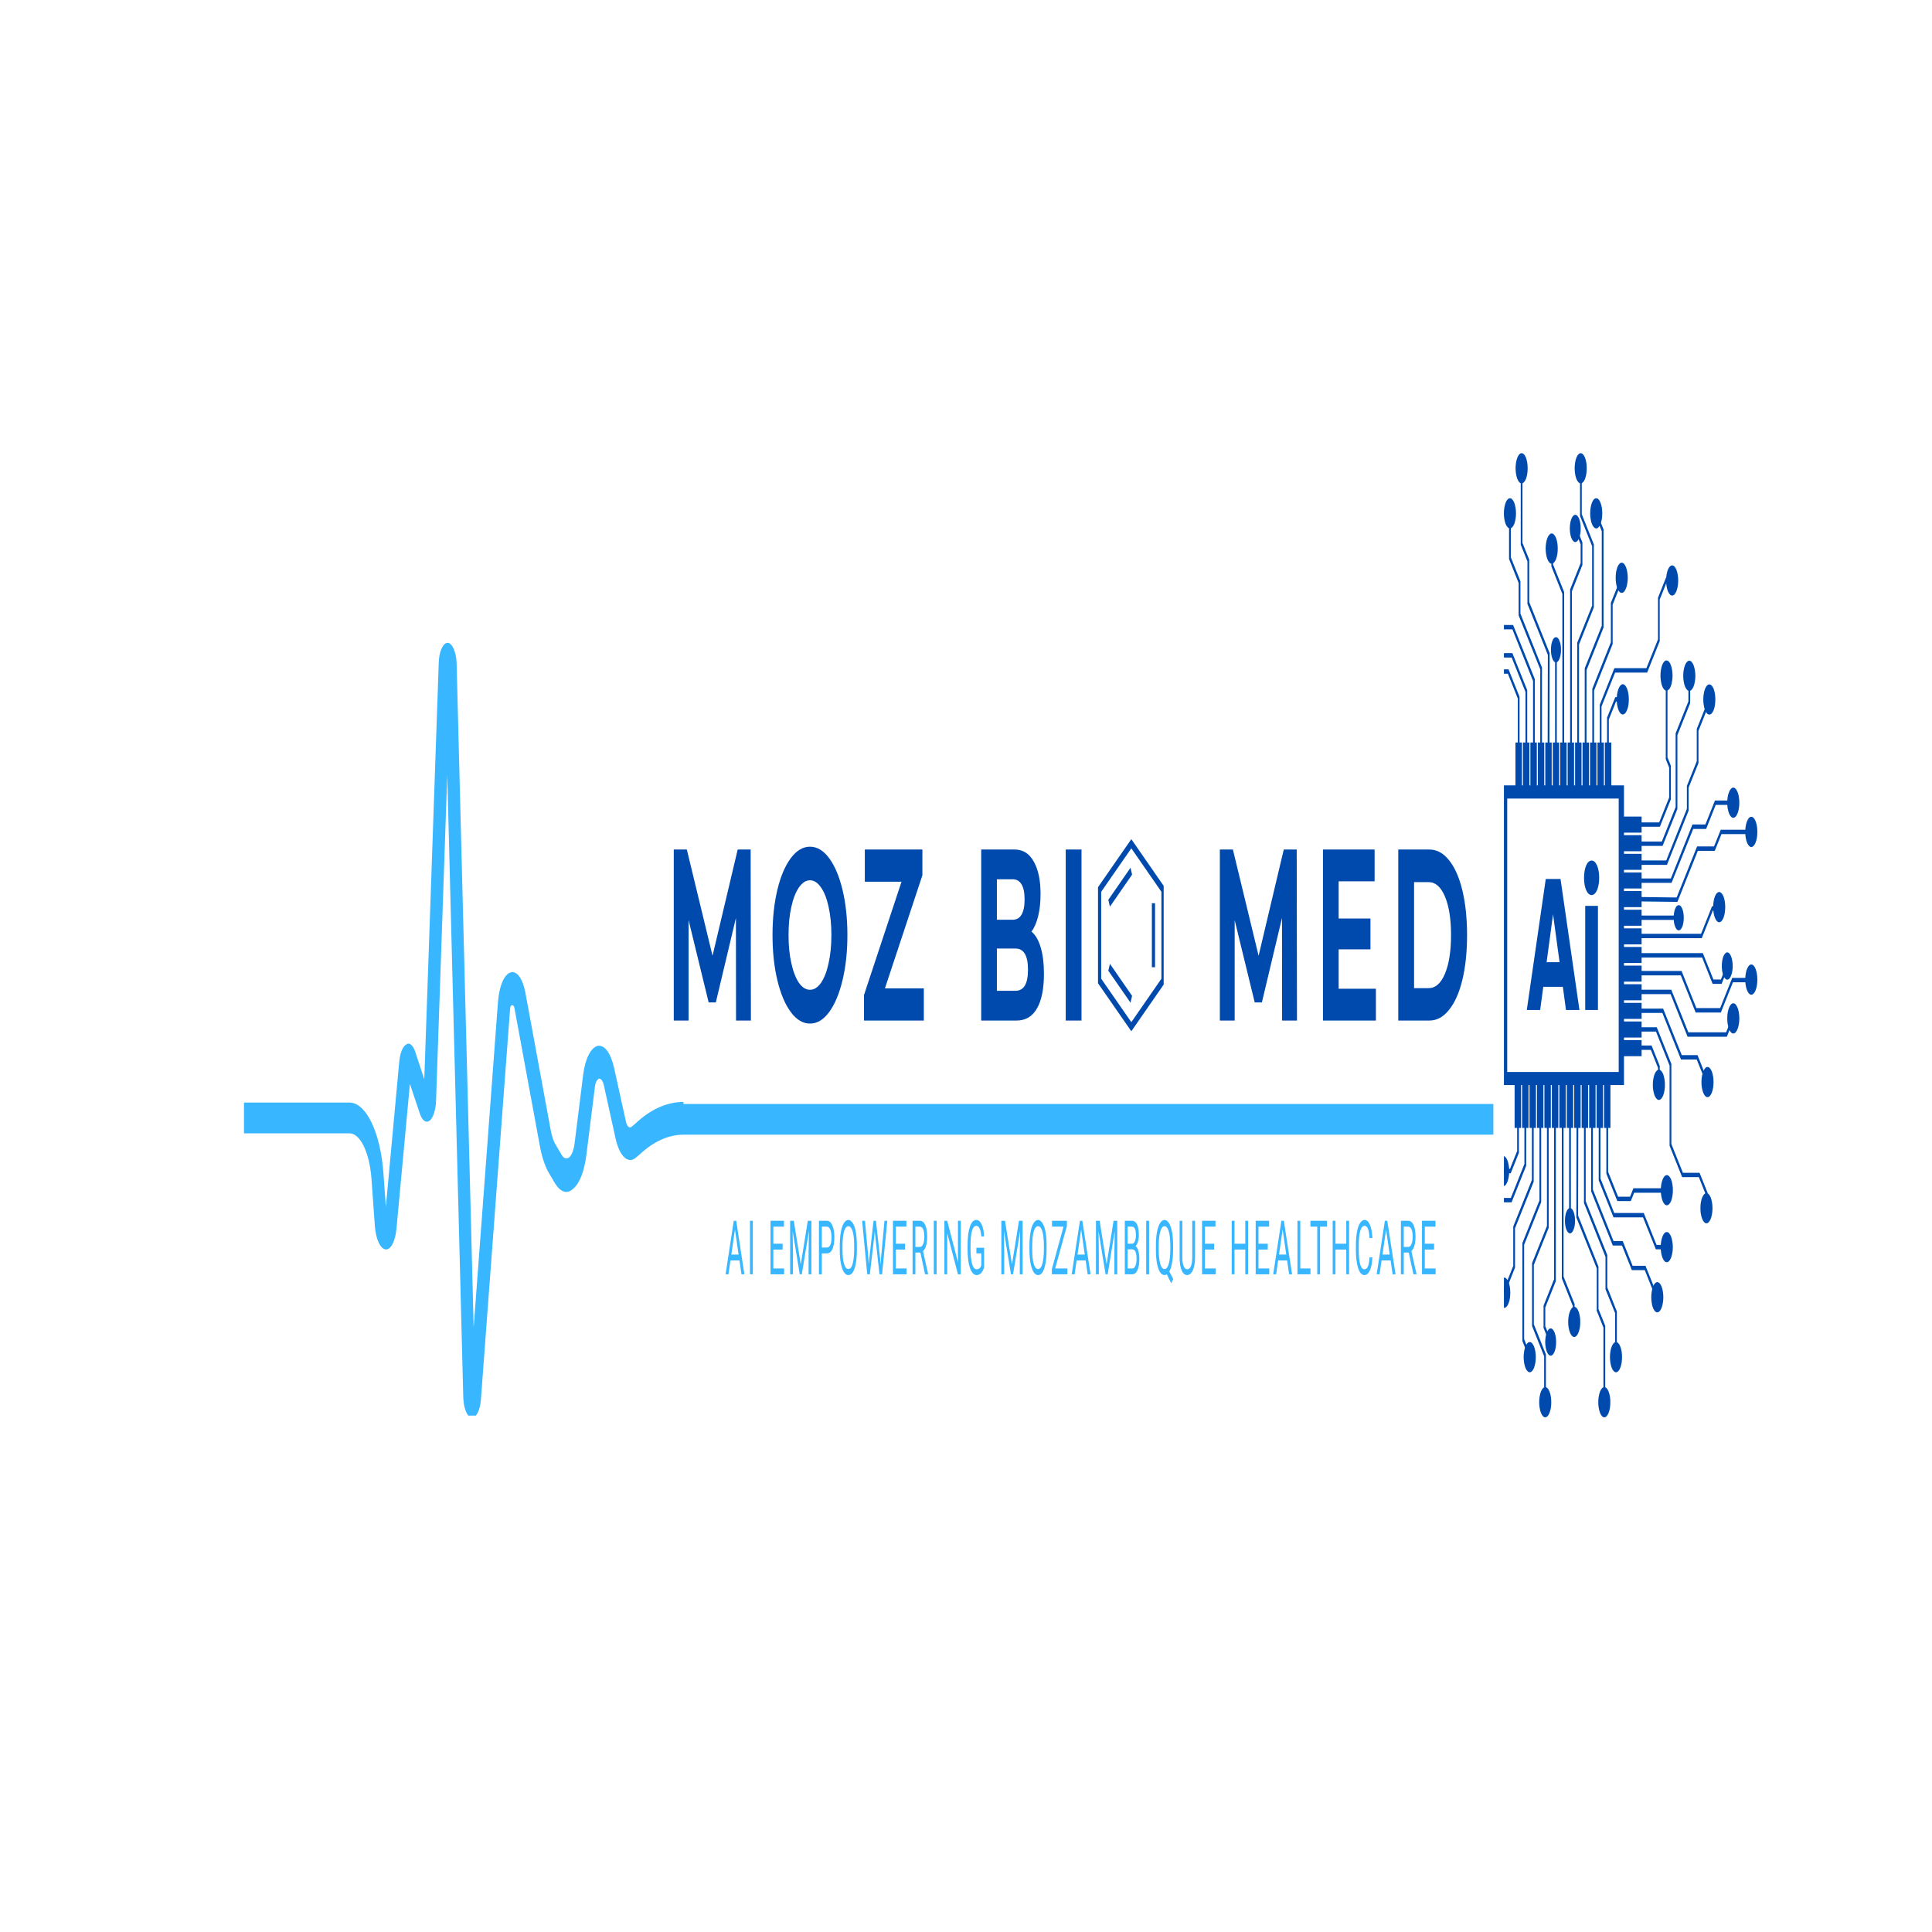 <?xml version="1.0" encoding="UTF-8"?>
<svg xmlns="http://www.w3.org/2000/svg" xmlns:xlink="http://www.w3.org/1999/xlink" width="140px" height="140px" viewBox="0 0 140 140" version="1.1">
<defs>
<clipPath id="clip1">
  <path d="M 11.66 12.434 L 132.859 12.434 L 132.859 126 L 11.66 126 Z M 11.66 12.434 "/>
</clipPath>
<clipPath id="clip2">
  <path d="M 34.375 12.434 L 109.992 12.434 C 122.539 12.434 132.707 37.855 132.707 69.215 C 132.707 100.578 122.539 126 109.992 126 L 34.375 126 C 21.828 126 11.66 100.578 11.66 69.215 C 11.66 37.855 21.828 12.434 34.375 12.434 Z M 34.375 12.434 "/>
</clipPath>
<clipPath id="clip3">
  <path d="M 17.68 46.582 L 108.266 46.582 L 108.266 102.582 L 17.68 102.582 Z M 17.68 46.582 "/>
</clipPath>
<clipPath id="clip4">
  <path d="M 108.98 56 L 117.973 56 L 117.973 79 L 108.98 79 Z M 108.98 56 "/>
</clipPath>
<clipPath id="clip5">
  <path d="M 108.98 48 L 110.133 48 L 110.133 56 L 108.98 56 Z M 108.98 48 "/>
</clipPath>
<clipPath id="clip6">
  <path d="M 108.98 45 L 110.879 45 L 110.879 56 L 108.98 56 Z M 108.98 45 "/>
</clipPath>
<clipPath id="clip7">
  <path d="M 108.98 41.066 L 111.254 41.066 L 111.254 56 L 108.98 56 Z M 108.98 41.066 "/>
</clipPath>
<clipPath id="clip8">
  <path d="M 108.98 36 L 110 36 L 110 39 L 108.98 39 Z M 108.98 36 "/>
</clipPath>
<clipPath id="clip9">
  <path d="M 109.762 32.824 L 110.879 32.824 L 110.879 35.465 L 109.762 35.465 Z M 109.762 32.824 "/>
</clipPath>
<clipPath id="clip10">
  <path d="M 114 32.824 L 114.988 32.824 L 114.988 35.465 L 114 35.465 Z M 114 32.824 "/>
</clipPath>
<clipPath id="clip11">
  <path d="M 108.98 81 L 111.254 81 L 111.254 94 L 108.98 94 Z M 108.98 81 "/>
</clipPath>
<clipPath id="clip12">
  <path d="M 108.98 80.266 L 110.879 80.266 L 110.879 94 L 108.98 94 Z M 108.98 80.266 "/>
</clipPath>
<clipPath id="clip13">
  <path d="M 108.98 80.266 L 110.133 80.266 L 110.133 85.867 L 108.98 85.867 Z M 108.98 80.266 "/>
</clipPath>
<clipPath id="clip14">
  <path d="M 115.734 100 L 116.852 100 L 116.852 102.824 L 115.734 102.824 Z M 115.734 100 "/>
</clipPath>
<clipPath id="clip15">
  <path d="M 111.254 100 L 112.746 100 L 112.746 102.824 L 111.254 102.824 Z M 111.254 100 "/>
</clipPath>
<clipPath id="clip16">
  <path d="M 108.98 92.398 L 109.762 92.398 L 109.762 95 L 108.98 95 Z M 108.98 92.398 "/>
</clipPath>
<clipPath id="clip17">
  <path d="M 108.98 83.066 L 109.387 83.066 L 109.387 86 L 108.98 86 Z M 108.98 83.066 "/>
</clipPath>
<clipPath id="clip18">
  <path d="M 126.188 59 L 127.453 59 L 127.453 61.602 L 126.188 61.602 Z M 126.188 59 "/>
</clipPath>
<clipPath id="clip19">
  <path d="M 126.188 69.066 L 127.453 69.066 L 127.453 72.801 L 126.188 72.801 Z M 126.188 69.066 "/>
</clipPath>
<clipPath id="clip20">
  <path d="M 79.566 60.809 L 84.324 60.809 L 84.324 74.809 L 79.566 74.809 Z M 79.566 60.809 "/>
</clipPath>
</defs>
<g id="surface1">
<rect x="0" y="0" width="140" height="140" style="fill:rgb(100%,100%,100%);fill-opacity:1;stroke:none;"/>
<g clip-path="url(#clip1)" clip-rule="nonzero">
<g clip-path="url(#clip2)" clip-rule="nonzero">
<path style=" stroke:none;fill-rule:nonzero;fill:rgb(100%,100%,100%);fill-opacity:1;" d="M 11.66 12.434 L 132.684 12.434 L 132.684 126 L 11.66 126 Z M 11.66 12.434 "/>
</g>
</g>
<g clip-path="url(#clip3)" clip-rule="nonzero">
<path style=" stroke:none;fill-rule:nonzero;fill:rgb(21.961%,71.373%,100%);fill-opacity:1;" d="M 49.527 79.852 C 48.328 79.852 47.129 80.383 46.008 81.449 L 45.777 81.641 C 45.621 81.785 45.426 81.641 45.352 81.254 L 44.5 77.387 C 44.246 76.273 43.801 75.695 43.301 75.789 C 42.797 75.934 42.391 76.754 42.254 77.918 L 41.637 82.852 C 41.578 83.332 41.426 83.719 41.25 83.863 C 41.055 84.012 40.863 83.965 40.688 83.672 L 40.262 82.945 C 40.109 82.707 39.992 82.32 39.914 81.934 L 38.078 71.969 C 37.883 70.902 37.457 70.324 36.992 70.469 C 36.531 70.617 36.18 71.438 36.086 72.598 L 34.324 96.195 L 33.086 47.988 C 33.047 47.262 32.777 46.582 32.43 46.582 C 32.102 46.582 31.812 47.211 31.793 48.035 L 30.746 78.207 L 30.09 76.223 C 29.934 75.742 29.664 75.5 29.43 75.695 C 29.18 75.836 28.984 76.32 28.93 76.949 L 27.961 87.445 L 27.785 85.023 C 27.574 82.074 26.531 79.898 25.332 79.898 L 9.18 79.898 L 9.18 82.125 L 25.332 82.125 C 26.105 82.125 26.781 83.527 26.918 85.414 L 27.168 88.895 C 27.246 89.816 27.555 90.488 27.941 90.535 C 28.328 90.59 28.656 89.91 28.734 88.992 L 29.703 78.547 L 30.418 80.676 C 30.59 81.207 30.863 81.402 31.133 81.207 C 31.387 81.016 31.578 80.43 31.598 79.758 L 32.41 56.156 L 33.57 101.227 C 33.59 102.047 33.844 102.676 34.172 102.727 C 34.188 102.727 34.188 102.727 34.211 102.727 C 34.52 102.727 34.789 102.191 34.848 101.418 L 36.957 73.18 C 36.973 72.887 37.051 72.84 37.109 72.84 C 37.148 72.84 37.246 72.84 37.285 73.082 L 39.121 83.043 C 39.258 83.816 39.488 84.496 39.762 84.977 L 40.188 85.703 C 40.594 86.379 41.074 86.574 41.539 86.137 C 42.004 85.75 42.332 84.883 42.488 83.719 L 43.105 78.785 C 43.164 78.258 43.359 78.207 43.398 78.16 C 43.457 78.16 43.629 78.16 43.746 78.594 L 44.598 82.461 C 44.887 83.816 45.543 84.398 46.105 83.863 L 46.336 83.672 C 47.363 82.707 48.445 82.223 49.547 82.223 L 108.215 82.223 L 108.215 79.996 L 49.527 79.996 Z M 49.527 79.852 "/>
</g>
<g clip-path="url(#clip4)" clip-rule="nonzero">
<path style=" stroke:none;fill-rule:nonzero;fill:rgb(0%,29.02%,67.843%);fill-opacity:1;" d="M 117.297 57.867 L 117.297 77.68 L 109.219 77.68 L 109.219 57.867 L 117.297 57.867 M 117.68 56.91 L 108.84 56.91 L 108.84 78.629 L 117.68 78.629 Z M 117.68 56.91 "/>
</g>
<path style=" stroke:none;fill-rule:nonzero;fill:rgb(0%,29.02%,67.843%);fill-opacity:1;" d="M 109.816 53.805 L 110.285 53.805 L 110.285 57.074 L 109.816 57.074 Z M 109.816 53.805 "/>
<path style=" stroke:none;fill-rule:nonzero;fill:rgb(0%,29.02%,67.843%);fill-opacity:1;" d="M 110.359 53.805 L 110.824 53.805 L 110.824 57.074 L 110.359 57.074 Z M 110.359 53.805 "/>
<path style=" stroke:none;fill-rule:nonzero;fill:rgb(0%,29.02%,67.843%);fill-opacity:1;" d="M 110.898 53.805 L 111.363 53.805 L 111.363 57.074 L 110.898 57.074 Z M 110.898 53.805 "/>
<path style=" stroke:none;fill-rule:nonzero;fill:rgb(0%,29.02%,67.843%);fill-opacity:1;" d="M 111.438 53.805 L 111.902 53.805 L 111.902 57.074 L 111.438 57.074 Z M 111.438 53.805 "/>
<path style=" stroke:none;fill-rule:nonzero;fill:rgb(0%,29.02%,67.843%);fill-opacity:1;" d="M 111.977 53.805 L 112.441 53.805 L 112.441 57.074 L 111.977 57.074 Z M 111.977 53.805 "/>
<path style=" stroke:none;fill-rule:nonzero;fill:rgb(0%,29.02%,67.843%);fill-opacity:1;" d="M 112.52 53.805 L 112.984 53.805 L 112.984 57.074 L 112.52 57.074 Z M 112.52 53.805 "/>
<path style=" stroke:none;fill-rule:nonzero;fill:rgb(0%,29.02%,67.843%);fill-opacity:1;" d="M 113.059 53.805 L 113.523 53.805 L 113.523 57.074 L 113.059 57.074 Z M 113.059 53.805 "/>
<path style=" stroke:none;fill-rule:nonzero;fill:rgb(0%,29.02%,67.843%);fill-opacity:1;" d="M 113.598 53.805 L 114.062 53.805 L 114.062 57.074 L 113.598 57.074 Z M 113.598 53.805 "/>
<path style=" stroke:none;fill-rule:nonzero;fill:rgb(0%,29.02%,67.843%);fill-opacity:1;" d="M 114.137 53.805 L 114.602 53.805 L 114.602 57.074 L 114.137 57.074 Z M 114.137 53.805 "/>
<path style=" stroke:none;fill-rule:nonzero;fill:rgb(0%,29.02%,67.843%);fill-opacity:1;" d="M 114.676 53.805 L 115.145 53.805 L 115.145 57.074 L 114.676 57.074 Z M 114.676 53.805 "/>
<path style=" stroke:none;fill-rule:nonzero;fill:rgb(0%,29.02%,67.843%);fill-opacity:1;" d="M 115.219 53.805 L 115.684 53.805 L 115.684 57.074 L 115.219 57.074 Z M 115.219 53.805 "/>
<path style=" stroke:none;fill-rule:nonzero;fill:rgb(0%,29.02%,67.843%);fill-opacity:1;" d="M 115.758 53.805 L 116.223 53.805 L 116.223 57.074 L 115.758 57.074 Z M 115.758 53.805 "/>
<path style=" stroke:none;fill-rule:nonzero;fill:rgb(0%,29.02%,67.843%);fill-opacity:1;" d="M 116.297 53.805 L 116.762 53.805 L 116.762 57.074 L 116.297 57.074 Z M 116.297 53.805 "/>
<g clip-path="url(#clip5)" clip-rule="nonzero">
<path style=" stroke:none;fill-rule:nonzero;fill:rgb(0%,29.02%,67.843%);fill-opacity:1;" d="M 110.113 55.344 L 109.988 55.344 L 109.988 50.625 L 109.266 48.82 L 108.398 48.82 L 108.156 49.434 L 105.738 49.434 L 105.738 49.117 L 108.102 49.117 L 108.348 48.504 L 109.316 48.504 L 110.113 50.496 Z M 110.113 55.344 "/>
</g>
<g clip-path="url(#clip6)" clip-rule="nonzero">
<path style=" stroke:none;fill-rule:nonzero;fill:rgb(0%,29.02%,67.843%);fill-opacity:1;" d="M 110.668 55.57 L 110.543 55.57 L 110.543 50.141 L 109.543 47.648 L 107.406 47.648 L 106.48 45.328 L 105.738 45.328 L 105.738 45.012 L 106.531 45.012 L 107.457 47.328 L 109.594 47.328 L 110.668 50.012 Z M 110.668 55.57 "/>
</g>
<g clip-path="url(#clip7)" clip-rule="nonzero">
<path style=" stroke:none;fill-rule:nonzero;fill:rgb(0%,29.02%,67.843%);fill-opacity:1;" d="M 111.219 55.441 L 111.09 55.441 L 111.09 49.348 L 109.594 45.605 L 108.93 45.605 L 108.215 43.82 L 107.281 43.82 L 106.379 41.57 L 106.469 41.344 L 107.332 43.504 L 108.27 43.504 L 108.98 45.289 L 109.645 45.289 L 111.219 49.215 Z M 111.219 55.441 "/>
</g>
<path style=" stroke:none;fill-rule:nonzero;fill:rgb(0%,29.02%,67.843%);fill-opacity:1;" d="M 111.738 55.059 L 111.613 55.059 L 111.613 48.504 L 110.047 44.598 L 110.047 42.25 L 109.352 40.512 L 109.352 37.199 L 109.48 37.199 L 109.48 40.383 L 110.176 42.121 L 110.176 44.465 L 111.738 48.371 Z M 111.738 55.059 "/>
<path style=" stroke:none;fill-rule:nonzero;fill:rgb(0%,29.02%,67.843%);fill-opacity:1;" d="M 112.277 55.059 L 112.148 55.055 L 112.164 47.457 L 110.684 43.758 L 110.684 40.684 L 110.199 39.469 L 110.199 33.934 L 110.324 33.934 L 110.324 39.34 L 110.812 40.551 L 110.812 43.625 L 112.293 47.328 Z M 112.277 55.059 "/>
<path style=" stroke:none;fill-rule:nonzero;fill:rgb(0%,29.02%,67.843%);fill-opacity:1;" d="M 112.688 46.738 L 112.812 46.738 L 112.812 55.055 L 112.688 55.055 Z M 112.688 46.738 "/>
<path style=" stroke:none;fill-rule:nonzero;fill:rgb(0%,29.02%,67.843%);fill-opacity:1;" d="M 113.344 55.059 L 113.215 55.059 L 113.215 43.039 L 112.418 41.043 L 112.418 39.75 L 112.543 39.75 L 112.543 40.91 L 113.344 42.906 Z M 113.344 55.059 "/>
<path style=" stroke:none;fill-rule:nonzero;fill:rgb(0%,29.02%,67.843%);fill-opacity:1;" d="M 113.906 54.617 L 113.777 54.617 L 113.777 42.711 L 114.539 40.801 L 114.539 39.445 L 114.074 38.277 L 114.164 38.051 L 114.668 39.312 L 114.668 40.934 L 113.906 42.844 Z M 113.906 54.617 "/>
<path style=" stroke:none;fill-rule:nonzero;fill:rgb(0%,29.02%,67.843%);fill-opacity:1;" d="M 114.422 54.949 L 114.293 54.949 L 114.293 46.57 L 115.371 43.883 L 115.371 39.578 L 114.496 37.391 L 114.496 33.934 L 114.621 33.934 L 114.621 37.262 L 115.496 39.449 L 115.496 44.012 L 114.422 46.703 Z M 114.422 54.949 "/>
<path style=" stroke:none;fill-rule:nonzero;fill:rgb(0%,29.02%,67.843%);fill-opacity:1;" d="M 114.965 55.059 L 114.836 55.059 L 114.836 48.426 L 116.07 45.344 L 116.07 38.496 L 115.598 37.312 L 115.688 37.086 L 116.199 38.363 L 116.199 45.473 L 114.965 48.562 Z M 114.965 55.059 "/>
<path style=" stroke:none;fill-rule:nonzero;fill:rgb(0%,29.02%,67.843%);fill-opacity:1;" d="M 115.512 54.484 L 115.383 54.484 L 115.383 49.91 L 116.73 46.535 L 116.73 43.684 L 117.504 41.754 L 117.594 41.98 L 116.859 43.816 L 116.859 46.668 L 115.512 50.043 Z M 115.512 54.484 "/>
<path style=" stroke:none;fill-rule:nonzero;fill:rgb(0%,29.02%,67.843%);fill-opacity:1;" d="M 116.051 54.949 L 115.926 54.949 L 115.926 51.066 L 116.984 48.418 L 119.305 48.418 L 120.145 46.328 L 120.145 43.309 L 120.727 41.848 L 121.234 41.848 L 121.234 42.164 L 120.781 42.164 L 120.27 43.441 L 120.27 46.457 L 119.359 48.738 L 117.035 48.738 L 116.051 51.199 Z M 116.051 54.949 "/>
<path style=" stroke:none;fill-rule:nonzero;fill:rgb(0%,29.02%,67.843%);fill-opacity:1;" d="M 116.582 54.863 L 116.453 54.863 L 116.453 52.004 L 117.047 50.52 L 117.594 50.52 L 117.594 50.836 L 117.102 50.836 L 116.582 52.137 Z M 116.582 54.863 "/>
<g clip-path="url(#clip8)" clip-rule="nonzero">
<path style=" stroke:none;fill-rule:nonzero;fill:rgb(0%,29.02%,67.843%);fill-opacity:1;" d="M 109.855 37.199 C 109.855 37.344 109.844 37.484 109.82 37.617 C 109.797 37.754 109.766 37.871 109.727 37.973 C 109.684 38.074 109.637 38.152 109.582 38.207 C 109.531 38.266 109.473 38.293 109.414 38.293 C 109.359 38.293 109.301 38.266 109.25 38.207 C 109.195 38.152 109.148 38.074 109.105 37.973 C 109.066 37.871 109.035 37.754 109.012 37.617 C 108.988 37.484 108.977 37.344 108.977 37.199 C 108.977 37.051 108.988 36.914 109.012 36.777 C 109.035 36.645 109.066 36.527 109.105 36.426 C 109.148 36.324 109.195 36.242 109.25 36.188 C 109.301 36.129 109.359 36.105 109.414 36.105 C 109.473 36.105 109.531 36.129 109.582 36.188 C 109.637 36.242 109.684 36.324 109.727 36.426 C 109.766 36.527 109.797 36.645 109.82 36.777 C 109.844 36.914 109.855 37.051 109.855 37.199 Z M 109.855 37.199 "/>
</g>
<g clip-path="url(#clip9)" clip-rule="nonzero">
<path style=" stroke:none;fill-rule:nonzero;fill:rgb(0%,29.02%,67.843%);fill-opacity:1;" d="M 110.699 33.934 C 110.699 34.078 110.688 34.215 110.668 34.352 C 110.645 34.484 110.613 34.605 110.574 34.707 C 110.531 34.809 110.484 34.891 110.43 34.945 C 110.375 35 110.32 35.027 110.262 35.027 C 110.203 35.027 110.148 35 110.094 34.945 C 110.043 34.891 109.996 34.809 109.953 34.707 C 109.91 34.605 109.883 34.484 109.859 34.352 C 109.836 34.215 109.824 34.078 109.824 33.934 C 109.824 33.789 109.836 33.648 109.859 33.512 C 109.883 33.383 109.91 33.262 109.953 33.16 C 109.996 33.059 110.043 32.977 110.094 32.922 C 110.148 32.867 110.203 32.84 110.262 32.84 C 110.32 32.84 110.375 32.867 110.43 32.922 C 110.484 32.977 110.531 33.059 110.574 33.16 C 110.613 33.262 110.645 33.383 110.668 33.512 C 110.688 33.648 110.699 33.789 110.699 33.934 Z M 110.699 33.934 "/>
</g>
<path style=" stroke:none;fill-rule:nonzero;fill:rgb(0%,29.02%,67.843%);fill-opacity:1;" d="M 112.879 39.75 C 112.879 39.895 112.871 40.039 112.848 40.168 C 112.824 40.305 112.793 40.426 112.754 40.527 C 112.711 40.629 112.664 40.711 112.609 40.766 C 112.559 40.82 112.5 40.848 112.441 40.848 C 112.387 40.848 112.328 40.82 112.277 40.766 C 112.223 40.711 112.172 40.629 112.133 40.527 C 112.094 40.426 112.059 40.305 112.039 40.168 C 112.016 40.039 112.004 39.895 112.004 39.75 C 112.004 39.609 112.016 39.465 112.039 39.336 C 112.059 39.199 112.094 39.078 112.133 38.977 C 112.172 38.875 112.223 38.797 112.277 38.742 C 112.328 38.688 112.387 38.656 112.441 38.656 C 112.5 38.656 112.559 38.688 112.609 38.742 C 112.664 38.797 112.711 38.875 112.754 38.977 C 112.793 39.078 112.824 39.199 112.848 39.336 C 112.871 39.465 112.879 39.609 112.879 39.75 Z M 112.879 39.75 "/>
<path style=" stroke:none;fill-rule:nonzero;fill:rgb(0%,29.02%,67.843%);fill-opacity:1;" d="M 113.117 47.086 C 113.117 47.336 113.082 47.551 113.008 47.73 C 112.938 47.91 112.852 48 112.75 48 C 112.648 48 112.562 47.91 112.492 47.73 C 112.422 47.551 112.387 47.336 112.387 47.086 C 112.387 46.832 112.422 46.617 112.492 46.438 C 112.562 46.258 112.648 46.172 112.75 46.172 C 112.852 46.172 112.938 46.258 113.008 46.438 C 113.082 46.617 113.117 46.832 113.117 47.086 Z M 113.117 47.086 "/>
<g clip-path="url(#clip10)" clip-rule="nonzero">
<path style=" stroke:none;fill-rule:nonzero;fill:rgb(0%,29.02%,67.843%);fill-opacity:1;" d="M 114.98 33.934 C 114.98 34.078 114.969 34.215 114.949 34.352 C 114.926 34.484 114.895 34.605 114.855 34.707 C 114.812 34.809 114.766 34.891 114.711 34.945 C 114.66 35 114.602 35.027 114.543 35.027 C 114.488 35.027 114.43 35 114.379 34.945 C 114.324 34.891 114.273 34.809 114.234 34.707 C 114.191 34.605 114.16 34.484 114.141 34.352 C 114.117 34.215 114.105 34.078 114.105 33.934 C 114.105 33.789 114.117 33.648 114.141 33.512 C 114.16 33.383 114.191 33.262 114.234 33.16 C 114.273 33.059 114.324 32.977 114.379 32.922 C 114.43 32.867 114.488 32.84 114.543 32.84 C 114.602 32.84 114.66 32.867 114.711 32.922 C 114.766 32.977 114.812 33.059 114.855 33.16 C 114.895 33.262 114.926 33.383 114.949 33.512 C 114.969 33.648 114.98 33.789 114.98 33.934 Z M 114.98 33.934 "/>
</g>
<path style=" stroke:none;fill-rule:nonzero;fill:rgb(0%,29.02%,67.843%);fill-opacity:1;" d="M 116.105 37.199 C 116.105 37.344 116.094 37.484 116.074 37.617 C 116.051 37.754 116.02 37.871 115.977 37.973 C 115.938 38.074 115.891 38.152 115.836 38.207 C 115.781 38.266 115.727 38.293 115.668 38.293 C 115.609 38.293 115.555 38.266 115.5 38.207 C 115.445 38.152 115.398 38.074 115.359 37.973 C 115.316 37.871 115.285 37.754 115.266 37.617 C 115.242 37.484 115.23 37.344 115.23 37.199 C 115.23 37.051 115.242 36.914 115.266 36.777 C 115.285 36.645 115.316 36.527 115.359 36.426 C 115.398 36.324 115.445 36.242 115.5 36.188 C 115.555 36.129 115.609 36.105 115.668 36.105 C 115.727 36.105 115.781 36.129 115.836 36.188 C 115.891 36.242 115.938 36.324 115.977 36.426 C 116.02 36.527 116.051 36.645 116.074 36.777 C 116.094 36.914 116.105 37.051 116.105 37.199 Z M 116.105 37.199 "/>
<path style=" stroke:none;fill-rule:nonzero;fill:rgb(0%,29.02%,67.843%);fill-opacity:1;" d="M 117.953 41.867 C 117.953 42.016 117.941 42.152 117.918 42.289 C 117.895 42.422 117.867 42.539 117.824 42.641 C 117.781 42.742 117.734 42.824 117.684 42.879 C 117.629 42.938 117.574 42.961 117.516 42.961 C 117.457 42.961 117.398 42.938 117.348 42.879 C 117.293 42.824 117.246 42.742 117.203 42.641 C 117.164 42.539 117.133 42.422 117.109 42.289 C 117.086 42.152 117.078 42.016 117.078 41.867 C 117.078 41.723 117.086 41.586 117.109 41.449 C 117.133 41.316 117.164 41.199 117.203 41.098 C 117.246 40.988 117.293 40.914 117.348 40.859 C 117.398 40.801 117.457 40.773 117.516 40.773 C 117.574 40.773 117.629 40.801 117.684 40.859 C 117.734 40.914 117.781 40.988 117.824 41.098 C 117.867 41.199 117.895 41.316 117.918 41.449 C 117.941 41.586 117.953 41.723 117.953 41.867 Z M 117.953 41.867 "/>
<path style=" stroke:none;fill-rule:nonzero;fill:rgb(0%,29.02%,67.843%);fill-opacity:1;" d="M 121.609 42.062 C 121.609 42.207 121.598 42.348 121.574 42.48 C 121.551 42.617 121.52 42.734 121.48 42.836 C 121.438 42.941 121.391 43.016 121.336 43.074 C 121.285 43.129 121.227 43.156 121.172 43.156 C 121.113 43.156 121.055 43.129 121.004 43.074 C 120.949 43.016 120.902 42.941 120.859 42.836 C 120.82 42.734 120.789 42.617 120.766 42.48 C 120.742 42.348 120.734 42.207 120.734 42.062 C 120.734 41.918 120.742 41.777 120.766 41.645 C 120.789 41.508 120.82 41.391 120.859 41.289 C 120.902 41.188 120.949 41.105 121.004 41.051 C 121.055 40.996 121.113 40.969 121.172 40.969 C 121.227 40.969 121.285 40.996 121.336 41.051 C 121.391 41.105 121.438 41.188 121.48 41.289 C 121.52 41.391 121.551 41.508 121.574 41.645 C 121.598 41.777 121.609 41.918 121.609 42.062 Z M 121.609 42.062 "/>
<path style=" stroke:none;fill-rule:nonzero;fill:rgb(0%,29.02%,67.843%);fill-opacity:1;" d="M 118.031 50.68 C 118.031 50.828 118.02 50.965 118 51.102 C 117.977 51.23 117.945 51.352 117.902 51.453 C 117.863 51.555 117.812 51.637 117.762 51.691 C 117.707 51.746 117.652 51.773 117.594 51.773 C 117.535 51.773 117.48 51.746 117.426 51.691 C 117.371 51.637 117.324 51.555 117.285 51.453 C 117.242 51.352 117.211 51.23 117.188 51.102 C 117.168 50.965 117.156 50.828 117.156 50.68 C 117.156 50.535 117.168 50.395 117.188 50.262 C 117.211 50.125 117.242 50.012 117.285 49.902 C 117.324 49.801 117.371 49.727 117.426 49.668 C 117.48 49.613 117.535 49.582 117.594 49.582 C 117.652 49.582 117.707 49.613 117.762 49.668 C 117.812 49.727 117.863 49.801 117.902 49.902 C 117.945 50.012 117.977 50.125 118 50.262 C 118.02 50.395 118.031 50.535 118.031 50.68 Z M 118.031 50.68 "/>
<path style=" stroke:none;fill-rule:nonzero;fill:rgb(0%,29.02%,67.843%);fill-opacity:1;" d="M 114.543 38.293 C 114.543 38.422 114.535 38.551 114.516 38.672 C 114.496 38.793 114.465 38.898 114.43 38.992 C 114.395 39.082 114.348 39.156 114.301 39.207 C 114.254 39.254 114.203 39.281 114.148 39.281 C 114.098 39.281 114.047 39.254 114 39.207 C 113.949 39.156 113.906 39.082 113.871 38.992 C 113.832 38.898 113.805 38.793 113.785 38.672 C 113.766 38.551 113.754 38.422 113.754 38.293 C 113.754 38.16 113.766 38.035 113.785 37.914 C 113.805 37.793 113.832 37.688 113.871 37.594 C 113.906 37.5 113.949 37.43 114 37.379 C 114.047 37.328 114.098 37.305 114.148 37.305 C 114.203 37.305 114.254 37.328 114.301 37.379 C 114.348 37.43 114.395 37.5 114.43 37.594 C 114.465 37.688 114.496 37.793 114.516 37.914 C 114.535 38.035 114.543 38.16 114.543 38.293 Z M 114.543 38.293 "/>
<path style=" stroke:none;fill-rule:nonzero;fill:rgb(0%,29.02%,67.843%);fill-opacity:1;" d="M 116.234 78.465 L 116.699 78.465 L 116.699 81.734 L 116.234 81.734 Z M 116.234 78.465 "/>
<path style=" stroke:none;fill-rule:nonzero;fill:rgb(0%,29.02%,67.843%);fill-opacity:1;" d="M 115.695 78.465 L 116.16 78.465 L 116.16 81.734 L 115.695 81.734 Z M 115.695 78.465 "/>
<path style=" stroke:none;fill-rule:nonzero;fill:rgb(0%,29.02%,67.843%);fill-opacity:1;" d="M 115.156 78.465 L 115.621 78.465 L 115.621 81.734 L 115.156 81.734 Z M 115.156 78.465 "/>
<path style=" stroke:none;fill-rule:nonzero;fill:rgb(0%,29.02%,67.843%);fill-opacity:1;" d="M 114.613 78.465 L 115.078 78.465 L 115.078 81.734 L 114.613 81.734 Z M 114.613 78.465 "/>
<path style=" stroke:none;fill-rule:nonzero;fill:rgb(0%,29.02%,67.843%);fill-opacity:1;" d="M 114.074 78.465 L 114.539 78.465 L 114.539 81.734 L 114.074 81.734 Z M 114.074 78.465 "/>
<path style=" stroke:none;fill-rule:nonzero;fill:rgb(0%,29.02%,67.843%);fill-opacity:1;" d="M 113.535 78.465 L 114 78.465 L 114 81.734 L 113.535 81.734 Z M 113.535 78.465 "/>
<path style=" stroke:none;fill-rule:nonzero;fill:rgb(0%,29.02%,67.843%);fill-opacity:1;" d="M 112.996 78.465 L 113.461 78.465 L 113.461 81.734 L 112.996 81.734 Z M 112.996 78.465 "/>
<path style=" stroke:none;fill-rule:nonzero;fill:rgb(0%,29.02%,67.843%);fill-opacity:1;" d="M 112.453 78.465 L 112.922 78.465 L 112.922 81.734 L 112.453 81.734 Z M 112.453 78.465 "/>
<path style=" stroke:none;fill-rule:nonzero;fill:rgb(0%,29.02%,67.843%);fill-opacity:1;" d="M 111.914 78.465 L 112.379 78.465 L 112.379 81.734 L 111.914 81.734 Z M 111.914 78.465 "/>
<path style=" stroke:none;fill-rule:nonzero;fill:rgb(0%,29.02%,67.843%);fill-opacity:1;" d="M 111.375 78.465 L 111.84 78.465 L 111.84 81.734 L 111.375 81.734 Z M 111.375 78.465 "/>
<path style=" stroke:none;fill-rule:nonzero;fill:rgb(0%,29.02%,67.843%);fill-opacity:1;" d="M 110.836 78.465 L 111.301 78.465 L 111.301 81.734 L 110.836 81.734 Z M 110.836 78.465 "/>
<path style=" stroke:none;fill-rule:nonzero;fill:rgb(0%,29.02%,67.843%);fill-opacity:1;" d="M 110.297 78.465 L 110.762 78.465 L 110.762 81.734 L 110.297 81.734 Z M 110.297 78.465 "/>
<path style=" stroke:none;fill-rule:nonzero;fill:rgb(0%,29.02%,67.843%);fill-opacity:1;" d="M 109.754 78.465 L 110.223 78.465 L 110.223 81.734 L 109.754 81.734 Z M 109.754 78.465 "/>
<path style=" stroke:none;fill-rule:nonzero;fill:rgb(0%,29.02%,67.843%);fill-opacity:1;" d="M 118.172 87.035 L 117.199 87.035 L 116.402 85.047 L 116.402 80.199 L 116.531 80.199 L 116.531 84.914 L 117.254 86.719 L 118.121 86.719 L 118.363 86.105 L 120.777 86.105 L 120.777 86.43 L 118.418 86.43 Z M 118.172 87.035 "/>
<path style=" stroke:none;fill-rule:nonzero;fill:rgb(0%,29.02%,67.843%);fill-opacity:1;" d="M 120.777 90.531 L 119.988 90.531 L 119.059 88.215 L 116.922 88.215 L 115.848 85.531 L 115.848 79.977 L 115.977 79.977 L 115.977 85.398 L 116.973 87.898 L 119.113 87.898 L 120.039 90.211 L 120.777 90.211 Z M 120.777 90.531 "/>
<path style=" stroke:none;fill-rule:nonzero;fill:rgb(0%,29.02%,67.843%);fill-opacity:1;" d="M 120.047 94.199 L 119.188 92.039 L 118.25 92.039 L 117.535 90.258 L 116.871 90.258 L 115.301 86.328 L 115.301 80.102 L 115.426 80.102 L 115.426 86.195 L 116.922 89.934 L 117.59 89.934 L 118.305 91.723 L 119.238 91.723 L 120.141 93.973 Z M 120.047 94.199 "/>
<path style=" stroke:none;fill-rule:nonzero;fill:rgb(0%,29.02%,67.843%);fill-opacity:1;" d="M 117.164 98.344 L 117.039 98.344 L 117.039 95.164 L 116.34 93.422 L 116.34 91.078 L 114.781 87.172 L 114.781 80.484 L 114.906 80.484 L 114.906 87.035 L 116.469 90.945 L 116.469 93.289 L 117.164 95.031 Z M 117.164 98.344 "/>
<path style=" stroke:none;fill-rule:nonzero;fill:rgb(0%,29.02%,67.843%);fill-opacity:1;" d="M 116.32 101.609 L 116.191 101.609 L 116.191 96.203 L 115.707 94.988 L 115.707 91.914 L 114.227 88.219 L 114.242 80.484 L 114.371 80.484 L 114.355 88.082 L 115.832 91.785 L 115.832 94.855 L 116.32 96.07 Z M 116.32 101.609 "/>
<path style=" stroke:none;fill-rule:nonzero;fill:rgb(0%,29.02%,67.843%);fill-opacity:1;" d="M 113.703 80.484 L 113.832 80.484 L 113.832 88.801 L 113.703 88.801 Z M 113.703 80.484 "/>
<path style=" stroke:none;fill-rule:nonzero;fill:rgb(0%,29.02%,67.843%);fill-opacity:1;" d="M 114.102 95.789 L 113.973 95.789 L 113.973 94.637 L 113.176 92.637 L 113.176 80.484 L 113.301 80.484 L 113.301 92.504 L 114.102 94.5 Z M 114.102 95.789 "/>
<path style=" stroke:none;fill-rule:nonzero;fill:rgb(0%,29.02%,67.843%);fill-opacity:1;" d="M 112.355 97.488 L 111.852 96.227 L 111.852 94.609 L 112.613 92.699 L 112.613 80.922 L 112.742 80.922 L 112.742 92.832 L 111.977 94.746 L 111.977 96.098 L 112.441 97.262 Z M 112.355 97.488 "/>
<path style=" stroke:none;fill-rule:nonzero;fill:rgb(0%,29.02%,67.843%);fill-opacity:1;" d="M 112.023 101.609 L 111.895 101.609 L 111.895 98.281 L 111.02 96.094 L 111.02 91.527 L 112.098 88.84 L 112.098 80.594 L 112.223 80.594 L 112.223 88.969 L 111.148 91.66 L 111.148 95.961 L 112.023 98.148 Z M 112.023 101.609 "/>
<path style=" stroke:none;fill-rule:nonzero;fill:rgb(0%,29.02%,67.843%);fill-opacity:1;" d="M 110.832 98.457 L 110.32 97.18 L 110.32 90.07 L 111.555 86.98 L 111.555 80.484 L 111.68 80.484 L 111.68 87.113 L 110.445 90.203 L 110.445 97.043 L 110.918 98.23 Z M 110.832 98.457 "/>
<g clip-path="url(#clip11)" clip-rule="nonzero">
<path style=" stroke:none;fill-rule:nonzero;fill:rgb(0%,29.02%,67.843%);fill-opacity:1;" d="M 109.016 93.785 L 108.926 93.559 L 109.656 91.727 L 109.656 88.875 L 111.008 85.5 L 111.008 81.059 L 111.137 81.059 L 111.137 85.629 L 109.785 89.004 L 109.785 91.855 Z M 109.016 93.785 "/>
</g>
<g clip-path="url(#clip12)" clip-rule="nonzero">
<path style=" stroke:none;fill-rule:nonzero;fill:rgb(0%,29.02%,67.843%);fill-opacity:1;" d="M 105.789 93.699 L 105.281 93.699 L 105.281 93.379 L 105.738 93.379 L 106.25 92.102 L 106.25 89.082 L 107.16 86.809 L 109.48 86.809 L 110.465 84.344 L 110.465 80.594 L 110.594 80.594 L 110.594 84.473 L 109.535 87.125 L 107.211 87.125 L 106.375 89.219 L 106.375 92.234 Z M 105.789 93.699 "/>
</g>
<g clip-path="url(#clip13)" clip-rule="nonzero">
<path style=" stroke:none;fill-rule:nonzero;fill:rgb(0%,29.02%,67.843%);fill-opacity:1;" d="M 109.473 85.02 L 108.926 85.02 L 108.926 84.703 L 109.418 84.703 L 109.938 83.406 L 109.938 80.68 L 110.066 80.68 L 110.066 83.535 Z M 109.473 85.02 "/>
</g>
<path style=" stroke:none;fill-rule:nonzero;fill:rgb(0%,29.02%,67.843%);fill-opacity:1;" d="M 121.223 86.246 C 121.223 86.391 121.215 86.531 121.191 86.664 C 121.168 86.801 121.137 86.918 121.098 87.02 C 121.055 87.125 121.008 87.199 120.953 87.258 C 120.898 87.312 120.844 87.34 120.785 87.34 C 120.727 87.34 120.672 87.312 120.617 87.258 C 120.566 87.199 120.52 87.125 120.477 87.02 C 120.438 86.918 120.406 86.801 120.383 86.664 C 120.359 86.531 120.348 86.391 120.348 86.246 C 120.348 86.102 120.359 85.961 120.383 85.828 C 120.406 85.695 120.438 85.574 120.477 85.473 C 120.52 85.371 120.566 85.289 120.617 85.234 C 120.672 85.18 120.727 85.152 120.785 85.152 C 120.844 85.152 120.898 85.18 120.953 85.234 C 121.008 85.289 121.055 85.371 121.098 85.473 C 121.137 85.574 121.168 85.695 121.191 85.828 C 121.215 85.961 121.223 86.102 121.223 86.246 Z M 121.223 86.246 "/>
<path style=" stroke:none;fill-rule:nonzero;fill:rgb(0%,29.02%,67.843%);fill-opacity:1;" d="M 121.219 90.371 C 121.219 90.52 121.207 90.656 121.184 90.793 C 121.16 90.922 121.129 91.043 121.09 91.145 C 121.047 91.246 121 91.328 120.945 91.383 C 120.895 91.438 120.836 91.465 120.777 91.465 C 120.723 91.465 120.664 91.438 120.613 91.383 C 120.559 91.328 120.512 91.246 120.469 91.145 C 120.43 91.043 120.398 90.922 120.375 90.793 C 120.352 90.656 120.34 90.52 120.34 90.371 C 120.34 90.227 120.352 90.09 120.375 89.953 C 120.398 89.82 120.43 89.703 120.469 89.598 C 120.512 89.496 120.559 89.418 120.613 89.359 C 120.664 89.305 120.723 89.277 120.777 89.277 C 120.836 89.277 120.895 89.305 120.945 89.359 C 121 89.418 121.047 89.496 121.09 89.598 C 121.129 89.703 121.16 89.82 121.184 89.953 C 121.207 90.09 121.219 90.227 121.219 90.371 Z M 121.219 90.371 "/>
<path style=" stroke:none;fill-rule:nonzero;fill:rgb(0%,29.02%,67.843%);fill-opacity:1;" d="M 120.531 94 C 120.531 94.145 120.52 94.289 120.496 94.418 C 120.477 94.555 120.445 94.676 120.402 94.777 C 120.363 94.879 120.316 94.961 120.262 95.016 C 120.207 95.07 120.152 95.098 120.094 95.098 C 120.035 95.098 119.98 95.07 119.926 95.016 C 119.871 94.961 119.824 94.879 119.785 94.777 C 119.742 94.676 119.711 94.555 119.691 94.418 C 119.668 94.289 119.656 94.145 119.656 94 C 119.656 93.859 119.668 93.715 119.691 93.586 C 119.711 93.449 119.742 93.328 119.785 93.227 C 119.824 93.125 119.871 93.047 119.926 92.992 C 119.98 92.938 120.035 92.906 120.094 92.906 C 120.152 92.906 120.207 92.938 120.262 92.992 C 120.316 93.047 120.363 93.125 120.402 93.227 C 120.445 93.328 120.477 93.449 120.496 93.586 C 120.52 93.715 120.531 93.859 120.531 94 Z M 120.531 94 "/>
<path style=" stroke:none;fill-rule:nonzero;fill:rgb(0%,29.02%,67.843%);fill-opacity:1;" d="M 117.539 98.344 C 117.539 98.488 117.527 98.629 117.508 98.762 C 117.484 98.898 117.453 99.012 117.41 99.121 C 117.371 99.223 117.324 99.297 117.27 99.355 C 117.215 99.41 117.16 99.441 117.102 99.441 C 117.043 99.441 116.988 99.41 116.934 99.355 C 116.883 99.297 116.832 99.223 116.793 99.121 C 116.75 99.012 116.719 98.898 116.699 98.762 C 116.676 98.629 116.664 98.488 116.664 98.344 C 116.664 98.195 116.676 98.059 116.699 97.922 C 116.719 97.793 116.75 97.672 116.793 97.57 C 116.832 97.469 116.883 97.387 116.934 97.332 C 116.988 97.277 117.043 97.25 117.102 97.25 C 117.16 97.25 117.215 97.277 117.27 97.332 C 117.324 97.387 117.371 97.469 117.41 97.57 C 117.453 97.672 117.484 97.793 117.508 97.922 C 117.527 98.059 117.539 98.195 117.539 98.344 Z M 117.539 98.344 "/>
<g clip-path="url(#clip14)" clip-rule="nonzero">
<path style=" stroke:none;fill-rule:nonzero;fill:rgb(0%,29.02%,67.843%);fill-opacity:1;" d="M 116.691 101.609 C 116.691 101.754 116.684 101.895 116.66 102.027 C 116.637 102.164 116.605 102.281 116.566 102.383 C 116.523 102.484 116.477 102.566 116.422 102.621 C 116.371 102.676 116.312 102.703 116.254 102.703 C 116.195 102.703 116.141 102.676 116.086 102.621 C 116.035 102.566 115.988 102.484 115.945 102.383 C 115.906 102.281 115.875 102.164 115.852 102.027 C 115.828 101.895 115.816 101.754 115.816 101.609 C 115.816 101.465 115.828 101.324 115.852 101.191 C 115.875 101.055 115.906 100.938 115.945 100.836 C 115.988 100.73 116.035 100.652 116.086 100.598 C 116.141 100.543 116.195 100.516 116.254 100.516 C 116.312 100.516 116.371 100.543 116.422 100.598 C 116.477 100.652 116.523 100.73 116.566 100.836 C 116.605 100.938 116.637 101.055 116.66 101.191 C 116.684 101.324 116.691 101.465 116.691 101.609 Z M 116.691 101.609 "/>
</g>
<path style=" stroke:none;fill-rule:nonzero;fill:rgb(0%,29.02%,67.843%);fill-opacity:1;" d="M 114.512 95.789 C 114.512 95.938 114.504 96.074 114.48 96.211 C 114.457 96.34 114.426 96.461 114.383 96.562 C 114.344 96.664 114.297 96.746 114.242 96.801 C 114.188 96.855 114.133 96.883 114.074 96.883 C 114.016 96.883 113.961 96.855 113.906 96.801 C 113.855 96.746 113.809 96.664 113.766 96.562 C 113.727 96.461 113.691 96.34 113.672 96.211 C 113.648 96.074 113.637 95.938 113.637 95.789 C 113.637 95.645 113.648 95.508 113.672 95.371 C 113.691 95.238 113.727 95.121 113.766 95.02 C 113.809 94.91 113.855 94.836 113.906 94.777 C 113.961 94.723 114.016 94.695 114.074 94.695 C 114.133 94.695 114.188 94.723 114.242 94.777 C 114.297 94.836 114.344 94.91 114.383 95.02 C 114.426 95.121 114.457 95.238 114.48 95.371 C 114.504 95.508 114.512 95.645 114.512 95.789 Z M 114.512 95.789 "/>
<path style=" stroke:none;fill-rule:nonzero;fill:rgb(0%,29.02%,67.843%);fill-opacity:1;" d="M 114.133 88.457 C 114.133 88.711 114.098 88.926 114.027 89.105 C 113.957 89.281 113.867 89.375 113.766 89.375 C 113.668 89.375 113.582 89.281 113.508 89.105 C 113.438 88.926 113.402 88.711 113.402 88.457 C 113.402 88.203 113.438 87.988 113.508 87.809 C 113.582 87.633 113.668 87.539 113.766 87.539 C 113.867 87.539 113.957 87.633 114.027 87.809 C 114.098 87.988 114.133 88.203 114.133 88.457 Z M 114.133 88.457 "/>
<g clip-path="url(#clip15)" clip-rule="nonzero">
<path style=" stroke:none;fill-rule:nonzero;fill:rgb(0%,29.02%,67.843%);fill-opacity:1;" d="M 112.41 101.609 C 112.41 101.754 112.402 101.895 112.379 102.027 C 112.355 102.164 112.324 102.281 112.281 102.383 C 112.242 102.484 112.195 102.566 112.141 102.621 C 112.086 102.676 112.031 102.703 111.973 102.703 C 111.914 102.703 111.859 102.676 111.805 102.621 C 111.754 102.566 111.707 102.484 111.664 102.383 C 111.625 102.281 111.59 102.164 111.57 102.027 C 111.547 101.895 111.535 101.754 111.535 101.609 C 111.535 101.465 111.547 101.324 111.57 101.191 C 111.59 101.055 111.625 100.938 111.664 100.836 C 111.707 100.73 111.754 100.652 111.805 100.598 C 111.859 100.543 111.914 100.516 111.973 100.516 C 112.031 100.516 112.086 100.543 112.141 100.598 C 112.195 100.652 112.242 100.73 112.281 100.836 C 112.324 100.938 112.355 101.055 112.379 101.191 C 112.402 101.324 112.41 101.465 112.41 101.609 Z M 112.41 101.609 "/>
</g>
<path style=" stroke:none;fill-rule:nonzero;fill:rgb(0%,29.02%,67.843%);fill-opacity:1;" d="M 111.289 98.344 C 111.289 98.488 111.277 98.629 111.254 98.762 C 111.234 98.898 111.199 99.012 111.16 99.121 C 111.121 99.223 111.07 99.297 111.016 99.355 C 110.965 99.41 110.906 99.441 110.852 99.441 C 110.793 99.441 110.734 99.41 110.684 99.355 C 110.629 99.297 110.582 99.223 110.539 99.121 C 110.5 99.012 110.469 98.898 110.445 98.762 C 110.422 98.629 110.41 98.488 110.41 98.344 C 110.41 98.195 110.422 98.059 110.445 97.922 C 110.469 97.793 110.5 97.672 110.539 97.57 C 110.582 97.469 110.629 97.387 110.684 97.332 C 110.734 97.277 110.793 97.25 110.852 97.25 C 110.906 97.25 110.965 97.277 111.016 97.332 C 111.07 97.387 111.121 97.469 111.16 97.57 C 111.199 97.672 111.234 97.793 111.254 97.922 C 111.277 98.059 111.289 98.195 111.289 98.344 Z M 111.289 98.344 "/>
<g clip-path="url(#clip16)" clip-rule="nonzero">
<path style=" stroke:none;fill-rule:nonzero;fill:rgb(0%,29.02%,67.843%);fill-opacity:1;" d="M 109.441 93.672 C 109.441 93.816 109.43 93.957 109.41 94.09 C 109.387 94.227 109.355 94.344 109.312 94.449 C 109.273 94.551 109.227 94.629 109.172 94.688 C 109.117 94.742 109.062 94.77 109.004 94.77 C 108.945 94.77 108.891 94.742 108.836 94.688 C 108.781 94.629 108.734 94.551 108.695 94.449 C 108.652 94.344 108.621 94.227 108.598 94.09 C 108.578 93.957 108.566 93.816 108.566 93.672 C 108.566 93.531 108.578 93.387 108.598 93.254 C 108.621 93.121 108.652 93 108.695 92.898 C 108.734 92.797 108.781 92.719 108.836 92.664 C 108.891 92.609 108.945 92.578 109.004 92.578 C 109.062 92.578 109.117 92.609 109.172 92.664 C 109.227 92.719 109.273 92.797 109.312 92.898 C 109.355 93 109.387 93.121 109.41 93.254 C 109.43 93.387 109.441 93.531 109.441 93.672 Z M 109.441 93.672 "/>
</g>
<g clip-path="url(#clip17)" clip-rule="nonzero">
<path style=" stroke:none;fill-rule:nonzero;fill:rgb(0%,29.02%,67.843%);fill-opacity:1;" d="M 109.363 84.863 C 109.363 85.008 109.352 85.148 109.328 85.281 C 109.305 85.414 109.273 85.535 109.234 85.637 C 109.191 85.738 109.145 85.82 109.094 85.875 C 109.039 85.93 108.984 85.957 108.926 85.957 C 108.867 85.957 108.812 85.93 108.758 85.875 C 108.703 85.82 108.656 85.738 108.613 85.637 C 108.574 85.535 108.543 85.414 108.52 85.281 C 108.496 85.148 108.488 85.008 108.488 84.863 C 108.488 84.719 108.496 84.574 108.52 84.445 C 108.543 84.309 108.574 84.191 108.613 84.086 C 108.656 83.984 108.703 83.906 108.758 83.852 C 108.812 83.797 108.867 83.766 108.926 83.766 C 108.984 83.766 109.039 83.797 109.094 83.852 C 109.145 83.906 109.191 83.984 109.234 84.086 C 109.273 84.191 109.305 84.309 109.328 84.445 C 109.352 84.574 109.363 84.719 109.363 84.863 Z M 109.363 84.863 "/>
</g>
<path style=" stroke:none;fill-rule:nonzero;fill:rgb(0%,29.02%,67.843%);fill-opacity:1;" d="M 112.762 97.25 C 112.762 97.379 112.754 97.508 112.734 97.629 C 112.715 97.75 112.684 97.855 112.648 97.949 C 112.609 98.039 112.566 98.113 112.52 98.164 C 112.473 98.211 112.422 98.238 112.367 98.238 C 112.316 98.238 112.266 98.211 112.219 98.164 C 112.168 98.113 112.125 98.039 112.09 97.949 C 112.051 97.855 112.023 97.75 112.004 97.629 C 111.984 97.508 111.973 97.379 111.973 97.25 C 111.973 97.117 111.984 96.992 112.004 96.871 C 112.023 96.75 112.051 96.645 112.09 96.551 C 112.125 96.457 112.168 96.387 112.219 96.336 C 112.266 96.285 112.316 96.262 112.367 96.262 C 112.422 96.262 112.473 96.285 112.52 96.336 C 112.566 96.387 112.609 96.457 112.648 96.551 C 112.684 96.645 112.715 96.75 112.734 96.871 C 112.754 96.992 112.762 97.117 112.762 97.25 Z M 112.762 97.25 "/>
<path style=" stroke:none;fill-rule:nonzero;fill:rgb(0%,29.02%,67.843%);fill-opacity:1;" d="M 117.648 59.172 L 118.957 59.172 L 118.957 60.336 L 117.648 60.336 Z M 117.648 59.172 "/>
<path style=" stroke:none;fill-rule:nonzero;fill:rgb(0%,29.02%,67.843%);fill-opacity:1;" d="M 117.648 60.52 L 118.957 60.52 L 118.957 61.684 L 117.648 61.684 Z M 117.648 60.52 "/>
<path style=" stroke:none;fill-rule:nonzero;fill:rgb(0%,29.02%,67.843%);fill-opacity:1;" d="M 117.648 61.871 L 118.957 61.871 L 118.957 63.031 L 117.648 63.031 Z M 117.648 61.871 "/>
<path style=" stroke:none;fill-rule:nonzero;fill:rgb(0%,29.02%,67.843%);fill-opacity:1;" d="M 117.648 63.223 L 118.957 63.223 L 118.957 64.383 L 117.648 64.383 Z M 117.648 63.223 "/>
<path style=" stroke:none;fill-rule:nonzero;fill:rgb(0%,29.02%,67.843%);fill-opacity:1;" d="M 117.648 64.57 L 118.957 64.57 L 118.957 65.734 L 117.648 65.734 Z M 117.648 64.57 "/>
<path style=" stroke:none;fill-rule:nonzero;fill:rgb(0%,29.02%,67.843%);fill-opacity:1;" d="M 117.648 65.922 L 118.957 65.922 L 118.957 67.082 L 117.648 67.082 Z M 117.648 65.922 "/>
<path style=" stroke:none;fill-rule:nonzero;fill:rgb(0%,29.02%,67.843%);fill-opacity:1;" d="M 117.648 67.273 L 118.957 67.273 L 118.957 68.434 L 117.648 68.434 Z M 117.648 67.273 "/>
<path style=" stroke:none;fill-rule:nonzero;fill:rgb(0%,29.02%,67.843%);fill-opacity:1;" d="M 117.648 68.621 L 118.957 68.621 L 118.957 69.781 L 117.648 69.781 Z M 117.648 68.621 "/>
<path style=" stroke:none;fill-rule:nonzero;fill:rgb(0%,29.02%,67.843%);fill-opacity:1;" d="M 117.648 69.973 L 118.957 69.973 L 118.957 71.133 L 117.648 71.133 Z M 117.648 69.973 "/>
<path style=" stroke:none;fill-rule:nonzero;fill:rgb(0%,29.02%,67.843%);fill-opacity:1;" d="M 117.648 71.32 L 118.957 71.32 L 118.957 72.484 L 117.648 72.484 Z M 117.648 71.32 "/>
<path style=" stroke:none;fill-rule:nonzero;fill:rgb(0%,29.02%,67.843%);fill-opacity:1;" d="M 117.648 72.672 L 118.957 72.672 L 118.957 73.832 L 117.648 73.832 Z M 117.648 72.672 "/>
<path style=" stroke:none;fill-rule:nonzero;fill:rgb(0%,29.02%,67.843%);fill-opacity:1;" d="M 117.648 74.02 L 118.957 74.02 L 118.957 75.184 L 117.648 75.184 Z M 117.648 74.02 "/>
<path style=" stroke:none;fill-rule:nonzero;fill:rgb(0%,29.02%,67.843%);fill-opacity:1;" d="M 117.648 75.371 L 118.957 75.371 L 118.957 76.535 L 117.648 76.535 Z M 117.648 75.371 "/>
<path style=" stroke:none;fill-rule:nonzero;fill:rgb(0%,29.02%,67.843%);fill-opacity:1;" d="M 120.281 59.91 L 118.344 59.91 L 118.344 59.594 L 120.23 59.594 L 120.953 57.789 L 120.953 55.625 L 120.707 55.012 L 120.707 48.973 L 120.832 48.973 L 120.832 54.879 L 121.078 55.492 L 121.078 57.922 Z M 120.281 59.91 "/>
<path style=" stroke:none;fill-rule:nonzero;fill:rgb(0%,29.02%,67.843%);fill-opacity:1;" d="M 120.477 61.297 L 118.254 61.297 L 118.254 60.98 L 120.422 60.98 L 121.422 58.484 L 121.422 53.137 L 122.348 50.824 L 122.348 48.973 L 122.477 48.973 L 122.477 50.953 L 121.551 53.27 L 121.551 58.613 Z M 120.477 61.297 "/>
<path style=" stroke:none;fill-rule:nonzero;fill:rgb(0%,29.02%,67.843%);fill-opacity:1;" d="M 120.793 62.672 L 118.305 62.672 L 118.305 62.352 L 120.742 62.352 L 122.238 58.609 L 122.238 56.949 L 122.953 55.164 L 122.953 52.824 L 123.852 50.574 L 123.941 50.801 L 123.078 52.957 L 123.078 55.297 L 122.363 57.078 L 122.363 58.742 Z M 120.793 62.672 "/>
<path style=" stroke:none;fill-rule:nonzero;fill:rgb(0%,29.02%,67.843%);fill-opacity:1;" d="M 121.129 63.973 L 118.457 63.973 L 118.457 63.656 L 121.078 63.656 L 122.641 59.746 L 123.578 59.746 L 124.273 58.008 L 125.602 58.008 L 125.602 58.324 L 124.328 58.324 L 123.633 60.07 L 122.695 60.07 Z M 121.129 63.973 "/>
<path style=" stroke:none;fill-rule:nonzero;fill:rgb(0%,29.02%,67.843%);fill-opacity:1;" d="M 121.551 65.355 L 118.457 65.316 L 118.457 64.996 L 121.496 65.035 L 122.977 61.336 L 124.207 61.336 L 124.691 60.125 L 126.906 60.125 L 126.906 60.441 L 124.746 60.441 L 124.258 61.656 L 123.031 61.656 Z M 121.551 65.355 "/>
<path style=" stroke:none;fill-rule:nonzero;fill:rgb(0%,29.02%,67.843%);fill-opacity:1;" d="M 118.457 66.344 L 121.785 66.344 L 121.785 66.66 L 118.457 66.66 Z M 118.457 66.344 "/>
<path style=" stroke:none;fill-rule:nonzero;fill:rgb(0%,29.02%,67.843%);fill-opacity:1;" d="M 123.316 67.984 L 118.457 67.984 L 118.457 67.668 L 123.266 67.668 L 124.062 65.668 L 124.578 65.668 L 124.578 65.984 L 124.117 65.984 Z M 123.316 67.984 "/>
<path style=" stroke:none;fill-rule:nonzero;fill:rgb(0%,29.02%,67.843%);fill-opacity:1;" d="M 124.754 71.297 L 124.105 71.297 L 123.344 69.387 L 118.633 69.387 L 118.633 69.066 L 123.395 69.066 L 124.16 70.977 L 124.703 70.977 L 125.168 69.809 L 125.258 70.035 Z M 124.754 71.297 "/>
<path style=" stroke:none;fill-rule:nonzero;fill:rgb(0%,29.02%,67.843%);fill-opacity:1;" d="M 124.699 73.371 L 122.875 73.371 L 121.797 70.68 L 118.5 70.68 L 118.5 70.359 L 121.852 70.359 L 122.926 73.051 L 124.648 73.051 L 125.523 70.863 L 126.906 70.863 L 126.906 71.18 L 125.574 71.18 Z M 124.699 73.371 "/>
<path style=" stroke:none;fill-rule:nonzero;fill:rgb(0%,29.02%,67.843%);fill-opacity:1;" d="M 125.133 75.125 L 122.289 75.125 L 121.055 72.039 L 118.457 72.039 L 118.457 71.719 L 121.109 71.719 L 122.344 74.805 L 125.082 74.805 L 125.555 73.621 L 125.645 73.848 Z M 125.133 75.125 "/>
<path style=" stroke:none;fill-rule:nonzero;fill:rgb(0%,29.02%,67.843%);fill-opacity:1;" d="M 123.688 78.613 L 122.953 76.777 L 121.812 76.777 L 120.461 73.402 L 118.688 73.402 L 118.688 73.086 L 120.516 73.086 L 120.535 73.133 L 121.867 76.457 L 123.008 76.457 L 123.777 78.387 Z M 123.688 78.613 "/>
<path style=" stroke:none;fill-rule:nonzero;fill:rgb(0%,29.02%,67.843%);fill-opacity:1;" d="M 123.742 87.715 L 123.613 87.715 L 123.613 86.578 L 123.105 85.301 L 121.895 85.301 L 120.984 83.023 L 120.984 77.219 L 120 74.754 L 118.5 74.754 L 118.5 74.438 L 120.055 74.438 L 121.113 77.086 L 121.113 82.891 L 121.949 84.984 L 123.156 84.984 L 123.742 86.445 Z M 123.742 87.715 "/>
<path style=" stroke:none;fill-rule:nonzero;fill:rgb(0%,29.02%,67.843%);fill-opacity:1;" d="M 120.273 78.613 L 120.145 78.613 L 120.145 77.375 L 119.625 76.078 L 118.535 76.078 L 118.535 75.762 L 119.68 75.762 L 120.273 77.246 Z M 120.273 78.613 "/>
<path style=" stroke:none;fill-rule:nonzero;fill:rgb(0%,29.02%,67.843%);fill-opacity:1;" d="M 121.199 48.953 C 121.199 49.098 121.188 49.242 121.164 49.371 C 121.145 49.508 121.113 49.629 121.07 49.73 C 121.031 49.832 120.984 49.91 120.93 49.965 C 120.875 50.02 120.82 50.051 120.762 50.051 C 120.703 50.051 120.648 50.02 120.594 49.965 C 120.539 49.91 120.492 49.832 120.453 49.73 C 120.41 49.629 120.379 49.508 120.359 49.371 C 120.336 49.242 120.324 49.098 120.324 48.953 C 120.324 48.809 120.336 48.668 120.359 48.535 C 120.379 48.402 120.41 48.281 120.453 48.18 C 120.492 48.078 120.539 47.996 120.594 47.941 C 120.648 47.887 120.703 47.859 120.762 47.859 C 120.82 47.859 120.875 47.887 120.93 47.941 C 120.984 47.996 121.031 48.078 121.07 48.18 C 121.113 48.281 121.145 48.402 121.164 48.535 C 121.188 48.668 121.199 48.809 121.199 48.953 Z M 121.199 48.953 "/>
<path style=" stroke:none;fill-rule:nonzero;fill:rgb(0%,29.02%,67.843%);fill-opacity:1;" d="M 122.852 48.973 C 122.852 49.117 122.84 49.258 122.816 49.391 C 122.793 49.523 122.762 49.645 122.723 49.746 C 122.68 49.848 122.633 49.93 122.578 49.984 C 122.527 50.039 122.469 50.066 122.414 50.066 C 122.355 50.066 122.297 50.039 122.246 49.984 C 122.191 49.93 122.145 49.848 122.102 49.746 C 122.062 49.645 122.027 49.523 122.008 49.391 C 121.984 49.258 121.973 49.117 121.973 48.973 C 121.973 48.828 121.984 48.688 122.008 48.555 C 122.027 48.422 122.062 48.301 122.102 48.199 C 122.145 48.098 122.191 48.016 122.246 47.961 C 122.297 47.906 122.355 47.879 122.414 47.879 C 122.469 47.879 122.527 47.906 122.578 47.961 C 122.633 48.016 122.68 48.098 122.723 48.199 C 122.762 48.301 122.793 48.422 122.816 48.555 C 122.84 48.688 122.852 48.828 122.852 48.973 Z M 122.852 48.973 "/>
<path style=" stroke:none;fill-rule:nonzero;fill:rgb(0%,29.02%,67.843%);fill-opacity:1;" d="M 124.301 50.688 C 124.301 50.832 124.289 50.973 124.27 51.105 C 124.246 51.238 124.215 51.359 124.176 51.461 C 124.133 51.562 124.086 51.645 124.031 51.699 C 123.977 51.754 123.922 51.781 123.863 51.781 C 123.805 51.781 123.75 51.754 123.695 51.699 C 123.645 51.645 123.594 51.562 123.555 51.461 C 123.512 51.359 123.48 51.238 123.461 51.105 C 123.438 50.973 123.426 50.832 123.426 50.688 C 123.426 50.543 123.438 50.402 123.461 50.27 C 123.48 50.133 123.512 50.016 123.555 49.91 C 123.594 49.809 123.645 49.734 123.695 49.676 C 123.75 49.621 123.805 49.594 123.863 49.594 C 123.922 49.594 123.977 49.621 124.031 49.676 C 124.086 49.734 124.133 49.809 124.176 49.91 C 124.215 50.016 124.246 50.133 124.27 50.27 C 124.289 50.402 124.301 50.543 124.301 50.688 Z M 124.301 50.688 "/>
<path style=" stroke:none;fill-rule:nonzero;fill:rgb(0%,29.02%,67.843%);fill-opacity:1;" d="M 126.039 58.164 C 126.039 58.312 126.027 58.449 126.004 58.586 C 125.984 58.719 125.953 58.836 125.91 58.941 C 125.867 59.043 125.82 59.121 125.77 59.18 C 125.715 59.234 125.66 59.262 125.602 59.262 C 125.543 59.262 125.488 59.234 125.434 59.18 C 125.379 59.121 125.332 59.043 125.293 58.941 C 125.25 58.836 125.219 58.719 125.195 58.586 C 125.172 58.449 125.164 58.312 125.164 58.164 C 125.164 58.02 125.172 57.883 125.195 57.746 C 125.219 57.613 125.25 57.496 125.293 57.395 C 125.332 57.289 125.379 57.211 125.434 57.156 C 125.488 57.102 125.543 57.07 125.602 57.07 C 125.66 57.07 125.715 57.102 125.77 57.156 C 125.82 57.211 125.867 57.289 125.91 57.395 C 125.953 57.496 125.984 57.613 126.004 57.746 C 126.027 57.883 126.039 58.02 126.039 58.164 Z M 126.039 58.164 "/>
<g clip-path="url(#clip18)" clip-rule="nonzero">
<path style=" stroke:none;fill-rule:nonzero;fill:rgb(0%,29.02%,67.843%);fill-opacity:1;" d="M 127.344 60.285 C 127.344 60.43 127.332 60.566 127.312 60.703 C 127.289 60.836 127.258 60.953 127.215 61.059 C 127.176 61.16 127.129 61.238 127.074 61.293 C 127.02 61.348 126.965 61.379 126.906 61.379 C 126.848 61.379 126.793 61.348 126.738 61.293 C 126.684 61.238 126.641 61.16 126.598 61.059 C 126.555 60.953 126.523 60.836 126.5 60.703 C 126.48 60.566 126.469 60.43 126.469 60.285 C 126.469 60.137 126.48 60 126.5 59.863 C 126.523 59.73 126.555 59.613 126.598 59.508 C 126.641 59.406 126.684 59.328 126.738 59.27 C 126.793 59.215 126.848 59.188 126.906 59.188 C 126.965 59.188 127.02 59.215 127.074 59.27 C 127.129 59.328 127.176 59.406 127.215 59.508 C 127.258 59.613 127.289 59.73 127.312 59.863 C 127.332 60 127.344 60.137 127.344 60.285 Z M 127.344 60.285 "/>
</g>
<path style=" stroke:none;fill-rule:nonzero;fill:rgb(0%,29.02%,67.843%);fill-opacity:1;" d="M 125.016 65.734 C 125.016 65.875 125.004 66.02 124.984 66.148 C 124.961 66.285 124.93 66.406 124.891 66.508 C 124.848 66.609 124.801 66.691 124.746 66.746 C 124.691 66.801 124.637 66.828 124.578 66.828 C 124.52 66.828 124.465 66.801 124.41 66.746 C 124.359 66.691 124.309 66.609 124.27 66.508 C 124.227 66.406 124.195 66.285 124.176 66.148 C 124.152 66.02 124.141 65.875 124.141 65.734 C 124.141 65.59 124.152 65.445 124.176 65.316 C 124.195 65.18 124.227 65.059 124.27 64.957 C 124.309 64.855 124.359 64.777 124.41 64.723 C 124.465 64.668 124.52 64.637 124.578 64.637 C 124.637 64.637 124.691 64.668 124.746 64.723 C 124.801 64.777 124.848 64.855 124.891 64.957 C 124.93 65.059 124.961 65.18 124.984 65.316 C 125.004 65.445 125.016 65.59 125.016 65.734 Z M 125.016 65.734 "/>
<path style=" stroke:none;fill-rule:nonzero;fill:rgb(0%,29.02%,67.843%);fill-opacity:1;" d="M 122.012 66.504 C 122.012 66.754 121.977 66.969 121.906 67.148 C 121.832 67.328 121.746 67.418 121.645 67.418 C 121.543 67.418 121.457 67.328 121.387 67.148 C 121.316 66.969 121.281 66.754 121.281 66.504 C 121.281 66.25 121.316 66.035 121.387 65.855 C 121.457 65.676 121.543 65.59 121.645 65.59 C 121.746 65.59 121.832 65.676 121.906 65.855 C 121.977 66.035 122.012 66.25 122.012 66.504 Z M 122.012 66.504 "/>
<g clip-path="url(#clip19)" clip-rule="nonzero">
<path style=" stroke:none;fill-rule:nonzero;fill:rgb(0%,29.02%,67.843%);fill-opacity:1;" d="M 127.344 70.988 C 127.344 71.129 127.332 71.273 127.312 71.402 C 127.289 71.539 127.258 71.66 127.215 71.762 C 127.176 71.863 127.129 71.941 127.074 71.996 C 127.02 72.051 126.965 72.082 126.906 72.082 C 126.848 72.082 126.793 72.051 126.738 71.996 C 126.684 71.941 126.641 71.863 126.598 71.762 C 126.555 71.66 126.523 71.539 126.5 71.402 C 126.48 71.273 126.469 71.129 126.469 70.988 C 126.469 70.844 126.48 70.699 126.5 70.57 C 126.523 70.434 126.555 70.312 126.598 70.211 C 126.641 70.109 126.684 70.027 126.738 69.973 C 126.793 69.918 126.848 69.891 126.906 69.891 C 126.965 69.891 127.02 69.918 127.074 69.973 C 127.129 70.027 127.176 70.109 127.215 70.211 C 127.258 70.312 127.289 70.434 127.312 70.57 C 127.332 70.699 127.344 70.844 127.344 70.988 Z M 127.344 70.988 "/>
</g>
<path style=" stroke:none;fill-rule:nonzero;fill:rgb(0%,29.02%,67.843%);fill-opacity:1;" d="M 126.039 73.797 C 126.039 73.941 126.027 74.078 126.004 74.215 C 125.984 74.348 125.953 74.465 125.91 74.566 C 125.867 74.676 125.82 74.75 125.77 74.805 C 125.715 74.863 125.66 74.891 125.602 74.891 C 125.543 74.891 125.488 74.863 125.434 74.805 C 125.379 74.75 125.332 74.676 125.293 74.566 C 125.25 74.465 125.219 74.348 125.195 74.215 C 125.172 74.078 125.164 73.941 125.164 73.797 C 125.164 73.648 125.172 73.512 125.195 73.375 C 125.219 73.242 125.25 73.125 125.293 73.023 C 125.332 72.922 125.379 72.84 125.434 72.785 C 125.488 72.727 125.543 72.703 125.602 72.703 C 125.66 72.703 125.715 72.727 125.77 72.785 C 125.82 72.84 125.867 72.922 125.91 73.023 C 125.953 73.125 125.984 73.242 126.004 73.375 C 126.027 73.512 126.039 73.648 126.039 73.797 Z M 126.039 73.797 "/>
<path style=" stroke:none;fill-rule:nonzero;fill:rgb(0%,29.02%,67.843%);fill-opacity:1;" d="M 124.168 78.41 C 124.168 78.559 124.16 78.695 124.137 78.832 C 124.113 78.965 124.082 79.082 124.043 79.184 C 124 79.285 123.953 79.367 123.898 79.422 C 123.848 79.48 123.789 79.504 123.73 79.504 C 123.676 79.504 123.617 79.48 123.566 79.422 C 123.512 79.367 123.465 79.285 123.422 79.184 C 123.383 79.082 123.352 78.965 123.328 78.832 C 123.305 78.695 123.293 78.559 123.293 78.41 C 123.293 78.266 123.305 78.125 123.328 77.992 C 123.352 77.855 123.383 77.738 123.422 77.637 C 123.465 77.535 123.512 77.457 123.566 77.402 C 123.617 77.344 123.676 77.316 123.73 77.316 C 123.789 77.316 123.848 77.344 123.898 77.402 C 123.953 77.457 124 77.535 124.043 77.637 C 124.082 77.738 124.113 77.855 124.137 77.992 C 124.16 78.125 124.168 78.266 124.168 78.41 Z M 124.168 78.41 "/>
<path style=" stroke:none;fill-rule:nonzero;fill:rgb(0%,29.02%,67.843%);fill-opacity:1;" d="M 124.094 87.551 C 124.094 87.695 124.082 87.836 124.059 87.969 C 124.035 88.105 124.004 88.223 123.965 88.324 C 123.922 88.426 123.875 88.508 123.824 88.562 C 123.77 88.617 123.715 88.645 123.656 88.645 C 123.598 88.645 123.543 88.617 123.488 88.562 C 123.434 88.508 123.387 88.426 123.348 88.324 C 123.305 88.223 123.273 88.105 123.25 87.969 C 123.227 87.836 123.219 87.695 123.219 87.551 C 123.219 87.406 123.227 87.266 123.25 87.133 C 123.273 86.996 123.305 86.879 123.348 86.777 C 123.387 86.672 123.434 86.598 123.488 86.539 C 123.543 86.484 123.598 86.457 123.656 86.457 C 123.715 86.457 123.77 86.484 123.824 86.539 C 123.875 86.598 123.922 86.672 123.965 86.777 C 124.004 86.879 124.035 86.996 124.059 87.133 C 124.082 87.266 124.094 87.406 124.094 87.551 Z M 124.094 87.551 "/>
<path style=" stroke:none;fill-rule:nonzero;fill:rgb(0%,29.02%,67.843%);fill-opacity:1;" d="M 120.645 78.613 C 120.645 78.754 120.637 78.895 120.613 79.031 C 120.59 79.16 120.559 79.281 120.52 79.383 C 120.477 79.488 120.43 79.566 120.375 79.621 C 120.324 79.676 120.266 79.707 120.207 79.707 C 120.152 79.707 120.094 79.676 120.043 79.621 C 119.988 79.566 119.938 79.488 119.898 79.383 C 119.859 79.281 119.824 79.16 119.805 79.031 C 119.781 78.895 119.77 78.754 119.77 78.613 C 119.77 78.465 119.781 78.328 119.805 78.191 C 119.824 78.059 119.859 77.938 119.898 77.836 C 119.938 77.734 119.988 77.652 120.043 77.598 C 120.094 77.543 120.152 77.516 120.207 77.516 C 120.266 77.516 120.324 77.543 120.375 77.598 C 120.43 77.652 120.477 77.734 120.52 77.836 C 120.559 77.938 120.59 78.059 120.613 78.191 C 120.637 78.328 120.645 78.465 120.645 78.613 Z M 120.645 78.613 "/>
<path style=" stroke:none;fill-rule:nonzero;fill:rgb(0%,29.02%,67.843%);fill-opacity:1;" d="M 125.559 70 C 125.559 70.133 125.547 70.258 125.527 70.379 C 125.508 70.5 125.48 70.609 125.441 70.699 C 125.406 70.793 125.363 70.863 125.316 70.914 C 125.266 70.965 125.215 70.988 125.164 70.988 C 125.109 70.988 125.059 70.965 125.012 70.914 C 124.965 70.863 124.922 70.793 124.883 70.699 C 124.848 70.609 124.816 70.5 124.797 70.379 C 124.777 70.258 124.77 70.133 124.77 70 C 124.77 69.867 124.777 69.746 124.797 69.625 C 124.816 69.5 124.848 69.395 124.883 69.305 C 124.922 69.207 124.965 69.141 125.012 69.09 C 125.059 69.039 125.109 69.012 125.164 69.012 C 125.215 69.012 125.266 69.039 125.316 69.09 C 125.363 69.141 125.406 69.207 125.441 69.305 C 125.48 69.395 125.508 69.5 125.527 69.625 C 125.547 69.746 125.559 69.867 125.559 70 Z M 125.559 70 "/>
<path style=" stroke:none;fill-rule:nonzero;fill:rgb(0%,29.02%,67.843%);fill-opacity:1;" d="M 113.25 71.508 L 111.832 71.508 L 111.605 73.188 L 110.637 73.188 L 112.012 63.695 L 113.082 63.695 L 114.453 73.188 L 113.477 73.188 Z M 112.539 66.254 L 112.074 69.723 L 113.012 69.723 Z M 112.539 66.254 "/>
<path style=" stroke:none;fill-rule:nonzero;fill:rgb(0%,29.02%,67.843%);fill-opacity:1;" d="M 114.785 63.613 C 114.785 62.914 115.004 62.359 115.336 62.359 C 115.66 62.359 115.883 62.914 115.883 63.613 C 115.883 64.305 115.66 64.859 115.336 64.859 C 115.004 64.859 114.785 64.305 114.785 63.613 Z M 114.871 65.645 L 115.793 65.645 L 115.793 73.188 L 114.871 73.188 Z M 114.871 65.645 "/>
<path style=" stroke:none;fill-rule:nonzero;fill:rgb(0%,29.02%,67.843%);fill-opacity:1;" d="M 53.336 73.953 L 53.328 66.516 L 51.871 72.641 L 51.352 72.641 L 49.898 66.676 L 49.898 73.953 L 48.824 73.953 L 48.824 61.559 L 49.77 61.559 L 51.633 69.258 L 53.457 61.559 L 54.395 61.559 L 54.414 73.953 Z M 53.336 73.953 "/>
<path style=" stroke:none;fill-rule:nonzero;fill:rgb(0%,29.02%,67.843%);fill-opacity:1;" d="M 58.695 74.172 C 58.18 74.172 57.715 73.895 57.305 73.34 C 56.891 72.781 56.566 72.012 56.332 71.039 C 56.098 70.066 55.98 68.973 55.98 67.758 C 55.98 66.543 56.098 65.449 56.332 64.477 C 56.566 63.504 56.891 62.738 57.305 62.184 C 57.715 61.633 58.18 61.355 58.695 61.355 C 59.211 61.355 59.672 61.633 60.082 62.184 C 60.492 62.738 60.816 63.504 61.051 64.477 C 61.285 65.449 61.406 66.543 61.406 67.758 C 61.406 68.973 61.285 70.066 61.051 71.039 C 60.816 72.012 60.492 72.781 60.082 73.34 C 59.672 73.895 59.211 74.172 58.695 74.172 Z M 58.695 71.723 C 58.988 71.723 59.254 71.559 59.488 71.227 C 59.723 70.887 59.91 70.418 60.039 69.812 C 60.176 69.211 60.246 68.523 60.246 67.758 C 60.246 66.992 60.176 66.305 60.039 65.699 C 59.91 65.098 59.723 64.633 59.488 64.301 C 59.254 63.961 58.988 63.789 58.695 63.789 C 58.402 63.789 58.137 63.961 57.898 64.301 C 57.668 64.633 57.48 65.098 57.348 65.699 C 57.207 66.305 57.141 66.992 57.141 67.758 C 57.141 68.523 57.207 69.211 57.348 69.812 C 57.48 70.418 57.668 70.887 57.898 71.227 C 58.137 71.559 58.402 71.723 58.695 71.723 Z M 58.695 71.723 "/>
<path style=" stroke:none;fill-rule:nonzero;fill:rgb(0%,29.02%,67.843%);fill-opacity:1;" d="M 66.945 71.621 L 66.945 73.953 L 62.609 73.953 L 62.609 72.102 L 65.328 63.891 L 62.668 63.891 L 62.668 61.559 L 66.84 61.559 L 66.84 63.426 L 64.125 71.621 Z M 66.945 71.621 "/>
<path style=" stroke:none;fill-rule:nonzero;fill:rgb(0%,29.02%,67.843%);fill-opacity:1;" d="M 74.742 67.508 C 75.027 67.734 75.246 68.105 75.406 68.633 C 75.566 69.156 75.648 69.805 75.648 70.57 C 75.648 71.66 75.477 72.496 75.141 73.078 C 74.805 73.664 74.312 73.953 73.664 73.953 L 71.102 73.953 L 71.102 61.559 L 73.523 61.559 C 74.125 61.559 74.59 61.852 74.91 62.434 C 75.238 63.008 75.402 63.789 75.402 64.781 C 75.402 65.387 75.344 65.926 75.227 66.398 C 75.109 66.867 74.949 67.238 74.742 67.508 Z M 72.238 63.715 L 72.238 66.648 L 73.383 66.648 C 73.668 66.648 73.879 66.527 74.023 66.281 C 74.172 66.031 74.246 65.664 74.246 65.176 C 74.246 64.691 74.172 64.324 74.023 64.082 C 73.879 63.84 73.668 63.715 73.383 63.715 Z M 73.582 71.797 C 73.879 71.797 74.105 71.676 74.258 71.43 C 74.414 71.18 74.492 70.789 74.492 70.266 C 74.492 69.242 74.188 68.734 73.582 68.734 L 72.238 68.734 L 72.238 71.797 Z M 73.582 71.797 "/>
<path style=" stroke:none;fill-rule:nonzero;fill:rgb(0%,29.02%,67.843%);fill-opacity:1;" d="M 77.227 61.559 L 78.371 61.559 L 78.371 73.953 L 77.227 73.953 Z M 77.227 61.559 "/>
<path style=" stroke:none;fill-rule:nonzero;fill:rgb(0%,29.02%,67.843%);fill-opacity:1;" d="M 92.906 73.953 L 92.898 66.516 L 91.441 72.641 L 90.922 72.641 L 89.469 66.676 L 89.469 73.953 L 88.395 73.953 L 88.395 61.559 L 89.34 61.559 L 91.203 69.258 L 93.027 61.559 L 93.965 61.559 L 93.984 73.953 Z M 92.906 73.953 "/>
<path style=" stroke:none;fill-rule:nonzero;fill:rgb(0%,29.02%,67.843%);fill-opacity:1;" d="M 99.703 71.648 L 99.703 73.953 L 95.867 73.953 L 95.867 61.559 L 99.609 61.559 L 99.609 63.863 L 97.004 63.863 L 97.004 66.559 L 99.309 66.559 L 99.309 68.793 L 97.004 68.793 L 97.004 71.648 Z M 99.703 71.648 "/>
<path style=" stroke:none;fill-rule:nonzero;fill:rgb(0%,29.02%,67.843%);fill-opacity:1;" d="M 101.324 61.559 L 103.578 61.559 C 104.113 61.559 104.59 61.816 105 62.332 C 105.418 62.848 105.738 63.57 105.965 64.504 C 106.191 65.438 106.309 66.523 106.309 67.758 C 106.309 69.004 106.191 70.09 105.965 71.023 C 105.738 71.949 105.418 72.668 105 73.18 C 104.59 73.699 104.113 73.953 103.578 73.953 L 101.324 73.953 Z M 103.52 71.605 C 104.016 71.605 104.41 71.262 104.703 70.57 C 104.996 69.871 105.148 68.934 105.148 67.758 C 105.148 66.582 104.996 65.648 104.703 64.957 C 104.41 64.266 104.016 63.922 103.52 63.922 L 102.469 63.922 L 102.469 71.605 Z M 103.52 71.605 "/>
<g clip-path="url(#clip20)" clip-rule="nonzero">
<path style=" stroke:none;fill-rule:nonzero;fill:rgb(0%,29.02%,67.843%);fill-opacity:1;" d="M 81.98 60.809 L 79.566 64.289 L 79.566 71.25 L 81.98 74.73 L 84.391 71.25 L 84.391 64.289 Z M 84.16 70.922 L 81.98 74.07 L 79.797 70.922 L 79.797 64.621 L 81.98 61.473 L 84.16 64.621 Z M 80.43 69.844 L 82.035 72.164 L 81.922 72.66 L 80.312 70.34 Z M 81.922 62.879 L 82.035 63.379 L 80.43 65.699 L 80.312 65.203 Z M 83.699 70.09 L 83.469 70.09 L 83.469 65.449 L 83.699 65.449 Z M 83.699 70.09 "/>
</g>
<path style=" stroke:none;fill-rule:nonzero;fill:rgb(21.961%,71.373%,100%);fill-opacity:1;" d="M 53.586 91.336 L 52.934 91.336 L 52.785 92.34 L 52.578 92.34 L 53.172 88.461 L 53.348 88.461 L 53.941 92.34 L 53.73 92.34 Z M 52.996 90.91 L 53.523 90.91 L 53.258 89.09 Z M 52.996 90.91 "/>
<path style=" stroke:none;fill-rule:nonzero;fill:rgb(21.961%,71.373%,100%);fill-opacity:1;" d="M 54.551 92.34 L 54.348 92.34 L 54.348 88.461 L 54.551 88.461 Z M 54.551 92.34 "/>
<path style=" stroke:none;fill-rule:nonzero;fill:rgb(21.961%,71.373%,100%);fill-opacity:1;" d="M 56.711 90.547 L 56.039 90.547 L 56.039 91.918 L 56.82 91.918 L 56.82 92.34 L 55.836 92.34 L 55.836 88.461 L 56.809 88.461 L 56.809 88.887 L 56.039 88.887 L 56.039 90.125 L 56.711 90.125 Z M 56.711 90.547 "/>
<path style=" stroke:none;fill-rule:nonzero;fill:rgb(21.961%,71.373%,100%);fill-opacity:1;" d="M 57.52 88.461 L 58.027 91.625 L 58.535 88.461 L 58.797 88.461 L 58.797 92.34 L 58.594 92.34 L 58.594 90.824 L 58.617 89.207 L 58.102 92.34 L 57.953 92.34 L 57.438 89.207 L 57.461 90.824 L 57.461 92.34 L 57.258 92.34 L 57.258 88.461 Z M 57.52 88.461 "/>
<path style=" stroke:none;fill-rule:nonzero;fill:rgb(21.961%,71.373%,100%);fill-opacity:1;" d="M 59.551 90.824 L 59.551 92.34 L 59.344 92.34 L 59.344 88.461 L 59.918 88.461 C 60.086 88.461 60.219 88.574 60.312 88.797 C 60.41 89.012 60.461 89.293 60.461 89.645 C 60.461 90.023 60.414 90.312 60.32 90.52 C 60.227 90.723 60.094 90.824 59.918 90.824 Z M 59.551 90.402 L 59.918 90.402 C 60.023 90.402 60.109 90.34 60.168 90.211 C 60.227 90.09 60.254 89.902 60.254 89.656 C 60.254 89.426 60.227 89.242 60.168 89.105 C 60.109 88.969 60.031 88.895 59.93 88.887 L 59.551 88.887 Z M 59.551 90.402 "/>
<path style=" stroke:none;fill-rule:nonzero;fill:rgb(21.961%,71.373%,100%);fill-opacity:1;" d="M 62.094 90.531 C 62.094 90.91 62.07 91.242 62.02 91.523 C 61.969 91.809 61.898 92.027 61.805 92.18 C 61.711 92.328 61.602 92.398 61.477 92.398 C 61.352 92.398 61.242 92.328 61.148 92.18 C 61.055 92.027 60.98 91.812 60.93 91.539 C 60.879 91.258 60.852 90.934 60.852 90.562 L 60.852 90.285 C 60.852 89.906 60.879 89.578 60.93 89.293 C 60.977 89.012 61.051 88.793 61.145 88.637 C 61.242 88.484 61.352 88.402 61.469 88.402 C 61.594 88.402 61.703 88.484 61.797 88.637 C 61.895 88.781 61.969 89 62.02 89.293 C 62.07 89.578 62.094 89.906 62.094 90.285 Z M 61.898 90.27 C 61.898 89.816 61.859 89.465 61.785 89.219 C 61.711 88.98 61.605 88.855 61.469 88.855 C 61.344 88.855 61.242 88.98 61.168 89.219 C 61.094 89.465 61.055 89.805 61.051 90.242 L 61.051 90.531 C 61.051 90.969 61.086 91.32 61.16 91.582 C 61.238 91.84 61.344 91.961 61.477 91.961 C 61.609 91.961 61.711 91.84 61.781 91.598 C 61.852 91.355 61.891 91.012 61.898 90.562 Z M 61.898 90.27 "/>
<path style=" stroke:none;fill-rule:nonzero;fill:rgb(21.961%,71.373%,100%);fill-opacity:1;" d="M 62.922 91.117 L 62.949 91.625 L 62.996 91.176 L 63.301 88.461 L 63.473 88.461 L 63.773 91.176 L 63.82 91.641 L 63.848 91.117 L 64.094 88.461 L 64.297 88.461 L 63.918 92.34 L 63.73 92.34 L 63.418 89.512 L 63.387 89.219 L 63.363 89.512 L 63.031 92.34 L 62.844 92.34 L 62.473 88.461 L 62.676 88.461 Z M 62.922 91.117 "/>
<path style=" stroke:none;fill-rule:nonzero;fill:rgb(21.961%,71.373%,100%);fill-opacity:1;" d="M 65.582 90.547 L 64.91 90.547 L 64.91 91.918 L 65.691 91.918 L 65.691 92.34 L 64.707 92.34 L 64.707 88.461 L 65.68 88.461 L 65.68 88.887 L 64.91 88.887 L 64.91 90.125 L 65.582 90.125 Z M 65.582 90.547 "/>
<path style=" stroke:none;fill-rule:nonzero;fill:rgb(21.961%,71.373%,100%);fill-opacity:1;" d="M 66.695 90.766 L 66.332 90.766 L 66.332 92.34 L 66.129 92.34 L 66.129 88.461 L 66.645 88.461 C 66.816 88.461 66.953 88.562 67.047 88.77 C 67.141 88.965 67.184 89.25 67.184 89.629 C 67.184 89.871 67.156 90.09 67.105 90.27 C 67.055 90.445 66.98 90.578 66.887 90.664 L 67.254 92.312 L 67.254 92.34 L 67.035 92.34 Z M 66.332 90.359 L 66.648 90.359 C 66.75 90.359 66.828 90.297 66.887 90.168 C 66.949 90.035 66.98 89.855 66.98 89.629 C 66.98 89.387 66.953 89.203 66.895 89.074 C 66.836 88.949 66.754 88.887 66.648 88.887 L 66.332 88.887 Z M 66.332 90.359 "/>
<path style=" stroke:none;fill-rule:nonzero;fill:rgb(21.961%,71.373%,100%);fill-opacity:1;" d="M 67.871 92.34 L 67.668 92.34 L 67.668 88.461 L 67.871 88.461 Z M 67.871 92.34 "/>
<path style=" stroke:none;fill-rule:nonzero;fill:rgb(21.961%,71.373%,100%);fill-opacity:1;" d="M 69.621 92.34 L 69.418 92.34 L 68.637 89.352 L 68.637 92.34 L 68.434 92.34 L 68.434 88.461 L 68.637 88.461 L 69.418 91.465 L 69.418 88.461 L 69.621 88.461 Z M 69.621 92.34 "/>
<path style=" stroke:none;fill-rule:nonzero;fill:rgb(21.961%,71.373%,100%);fill-opacity:1;" d="M 71.312 91.832 C 71.262 92.016 71.188 92.16 71.094 92.254 C 71 92.348 70.891 92.398 70.766 92.398 C 70.641 92.398 70.527 92.328 70.43 92.18 C 70.328 92.027 70.254 91.812 70.199 91.539 C 70.148 91.27 70.121 90.953 70.117 90.59 L 70.117 90.254 C 70.117 89.672 70.172 89.219 70.281 88.898 C 70.391 88.57 70.543 88.402 70.742 88.402 C 70.906 88.402 71.035 88.512 71.133 88.723 C 71.234 88.93 71.293 89.219 71.312 89.598 L 71.109 89.598 C 71.07 89.086 70.949 88.828 70.742 88.828 C 70.605 88.828 70.504 88.949 70.434 89.191 C 70.363 89.434 70.328 89.785 70.328 90.242 L 70.328 90.547 C 70.328 90.984 70.367 91.336 70.445 91.598 C 70.523 91.852 70.629 91.977 70.766 91.977 C 70.844 91.977 70.91 91.957 70.969 91.918 C 71.027 91.871 71.074 91.797 71.109 91.699 L 71.109 90.824 L 70.754 90.824 L 70.754 90.418 L 71.312 90.418 Z M 71.312 91.832 "/>
<path style=" stroke:none;fill-rule:nonzero;fill:rgb(21.961%,71.373%,100%);fill-opacity:1;" d="M 72.824 88.461 L 73.332 91.625 L 73.84 88.461 L 74.105 88.461 L 74.105 92.34 L 73.898 92.34 L 73.898 90.824 L 73.922 89.207 L 73.41 92.34 L 73.258 92.34 L 72.746 89.207 L 72.77 90.824 L 72.77 92.34 L 72.562 92.34 L 72.562 88.461 Z M 72.824 88.461 "/>
<path style=" stroke:none;fill-rule:nonzero;fill:rgb(21.961%,71.373%,100%);fill-opacity:1;" d="M 75.84 90.531 C 75.84 90.91 75.816 91.242 75.766 91.523 C 75.715 91.809 75.645 92.027 75.551 92.18 C 75.457 92.328 75.348 92.398 75.223 92.398 C 75.098 92.398 74.988 92.328 74.895 92.18 C 74.805 92.027 74.73 91.812 74.676 91.539 C 74.625 91.258 74.598 90.934 74.598 90.562 L 74.598 90.285 C 74.598 89.906 74.625 89.578 74.676 89.293 C 74.723 89.012 74.797 88.793 74.891 88.637 C 74.988 88.484 75.098 88.402 75.219 88.402 C 75.34 88.402 75.449 88.484 75.543 88.637 C 75.641 88.781 75.715 89 75.766 89.293 C 75.816 89.578 75.84 89.906 75.84 90.285 Z M 75.645 90.27 C 75.645 89.816 75.605 89.465 75.531 89.219 C 75.457 88.98 75.352 88.855 75.219 88.855 C 75.09 88.855 74.988 88.98 74.914 89.219 C 74.84 89.465 74.801 89.805 74.797 90.242 L 74.797 90.531 C 74.797 90.969 74.832 91.32 74.906 91.582 C 74.984 91.84 75.09 91.961 75.223 91.961 C 75.355 91.961 75.457 91.84 75.527 91.598 C 75.598 91.355 75.641 91.012 75.645 90.562 Z M 75.645 90.27 "/>
<path style=" stroke:none;fill-rule:nonzero;fill:rgb(21.961%,71.373%,100%);fill-opacity:1;" d="M 76.461 91.918 L 77.348 91.918 L 77.348 92.34 L 76.223 92.34 L 76.223 91.961 L 77.066 88.887 L 76.234 88.887 L 76.234 88.461 L 77.312 88.461 L 77.312 88.84 Z M 76.461 91.918 "/>
<path style=" stroke:none;fill-rule:nonzero;fill:rgb(21.961%,71.373%,100%);fill-opacity:1;" d="M 78.672 91.336 L 78.016 91.336 L 77.871 92.34 L 77.66 92.34 L 78.258 88.461 L 78.43 88.461 L 79.027 92.34 L 78.816 92.34 Z M 78.082 90.91 L 78.605 90.91 L 78.344 89.09 Z M 78.082 90.91 "/>
<path style=" stroke:none;fill-rule:nonzero;fill:rgb(21.961%,71.373%,100%);fill-opacity:1;" d="M 79.684 88.461 L 80.188 91.625 L 80.695 88.461 L 80.961 88.461 L 80.961 92.34 L 80.754 92.34 L 80.754 90.824 L 80.777 89.207 L 80.266 92.34 L 80.113 92.34 L 79.602 89.207 L 79.625 90.824 L 79.625 92.34 L 79.418 92.34 L 79.418 88.461 Z M 79.684 88.461 "/>
<path style=" stroke:none;fill-rule:nonzero;fill:rgb(21.961%,71.373%,100%);fill-opacity:1;" d="M 81.508 92.34 L 81.508 88.461 L 82.016 88.461 C 82.18 88.461 82.309 88.551 82.395 88.723 C 82.477 88.898 82.523 89.16 82.523 89.496 C 82.523 89.684 82.5 89.844 82.457 89.98 C 82.418 90.117 82.363 90.223 82.289 90.301 C 82.375 90.359 82.441 90.473 82.488 90.637 C 82.535 90.801 82.562 90.996 82.562 91.219 C 82.562 91.566 82.516 91.844 82.422 92.051 C 82.332 92.246 82.207 92.34 82.043 92.34 Z M 81.711 90.531 L 81.711 91.918 L 82.051 91.918 C 82.145 91.918 82.215 91.859 82.27 91.742 C 82.328 91.621 82.359 91.449 82.359 91.234 C 82.359 90.766 82.254 90.531 82.051 90.531 Z M 81.711 90.125 L 82.02 90.125 C 82.109 90.125 82.18 90.074 82.23 89.965 C 82.285 89.848 82.312 89.695 82.312 89.496 C 82.312 89.285 82.285 89.129 82.234 89.031 C 82.191 88.938 82.113 88.887 82.016 88.887 L 81.711 88.887 Z M 81.711 90.125 "/>
<path style=" stroke:none;fill-rule:nonzero;fill:rgb(21.961%,71.373%,100%);fill-opacity:1;" d="M 83.266 92.34 L 83.059 92.34 L 83.059 88.461 L 83.266 88.461 Z M 83.266 92.34 "/>
<path style=" stroke:none;fill-rule:nonzero;fill:rgb(21.961%,71.373%,100%);fill-opacity:1;" d="M 85.008 90.531 C 85.008 90.906 84.984 91.227 84.934 91.496 C 84.887 91.77 84.82 91.984 84.734 92.137 L 85.016 92.676 L 84.875 92.996 L 84.547 92.34 C 84.496 92.379 84.441 92.398 84.387 92.398 C 84.266 92.398 84.156 92.328 84.059 92.18 C 83.965 92.027 83.891 91.812 83.836 91.539 C 83.785 91.258 83.762 90.934 83.762 90.562 L 83.762 90.285 C 83.762 89.906 83.785 89.578 83.836 89.293 C 83.891 89.012 83.965 88.793 84.059 88.637 C 84.152 88.484 84.258 88.402 84.387 88.402 C 84.508 88.402 84.617 88.484 84.711 88.637 C 84.809 88.793 84.883 89.012 84.934 89.293 C 84.984 89.578 85.008 89.906 85.008 90.285 Z M 84.805 90.27 C 84.805 89.824 84.766 89.48 84.695 89.234 C 84.621 88.984 84.516 88.855 84.387 88.855 C 84.258 88.855 84.156 88.98 84.082 89.219 C 84.008 89.465 83.969 89.805 83.965 90.242 L 83.965 90.531 C 83.965 90.969 84 91.32 84.074 91.582 C 84.148 91.84 84.254 91.961 84.387 91.961 C 84.516 91.961 84.617 91.84 84.688 91.598 C 84.762 91.355 84.801 91.012 84.805 90.562 Z M 84.805 90.27 "/>
<path style=" stroke:none;fill-rule:nonzero;fill:rgb(21.961%,71.373%,100%);fill-opacity:1;" d="M 86.598 88.461 L 86.598 91.102 C 86.598 91.473 86.551 91.773 86.457 92.004 C 86.367 92.23 86.246 92.355 86.09 92.387 L 86.031 92.398 C 85.867 92.398 85.73 92.289 85.629 92.062 C 85.527 91.832 85.48 91.512 85.48 91.102 L 85.48 88.461 L 85.676 88.461 L 85.676 91.086 C 85.676 91.371 85.707 91.59 85.77 91.742 C 85.832 91.898 85.918 91.977 86.031 91.977 C 86.148 91.977 86.238 91.898 86.301 91.742 C 86.363 91.59 86.395 91.371 86.395 91.086 L 86.395 88.461 Z M 86.598 88.461 "/>
<path style=" stroke:none;fill-rule:nonzero;fill:rgb(21.961%,71.373%,100%);fill-opacity:1;" d="M 87.98 90.547 L 87.309 90.547 L 87.309 91.918 L 88.09 91.918 L 88.09 92.34 L 87.105 92.34 L 87.105 88.461 L 88.078 88.461 L 88.078 88.887 L 87.309 88.887 L 87.309 90.125 L 87.98 90.125 Z M 87.98 90.547 "/>
<path style=" stroke:none;fill-rule:nonzero;fill:rgb(21.961%,71.373%,100%);fill-opacity:1;" d="M 90.441 92.34 L 90.238 92.34 L 90.238 90.547 L 89.457 90.547 L 89.457 92.34 L 89.254 92.34 L 89.254 88.461 L 89.457 88.461 L 89.457 90.125 L 90.238 90.125 L 90.238 88.461 L 90.441 88.461 Z M 90.441 92.34 "/>
<path style=" stroke:none;fill-rule:nonzero;fill:rgb(21.961%,71.373%,100%);fill-opacity:1;" d="M 91.867 90.547 L 91.195 90.547 L 91.195 91.918 L 91.977 91.918 L 91.977 92.34 L 90.992 92.34 L 90.992 88.461 L 91.965 88.461 L 91.965 88.887 L 91.195 88.887 L 91.195 90.125 L 91.867 90.125 Z M 91.867 90.547 "/>
<path style=" stroke:none;fill-rule:nonzero;fill:rgb(21.961%,71.373%,100%);fill-opacity:1;" d="M 93.27 91.336 L 92.617 91.336 L 92.473 92.34 L 92.262 92.34 L 92.855 88.461 L 93.031 88.461 L 93.629 92.34 L 93.418 92.34 Z M 92.684 90.91 L 93.207 90.91 L 92.945 89.09 Z M 92.684 90.91 "/>
<path style=" stroke:none;fill-rule:nonzero;fill:rgb(21.961%,71.373%,100%);fill-opacity:1;" d="M 94.223 91.918 L 94.961 91.918 L 94.961 92.34 L 94.02 92.34 L 94.02 88.461 L 94.223 88.461 Z M 94.223 91.918 "/>
<path style=" stroke:none;fill-rule:nonzero;fill:rgb(21.961%,71.373%,100%);fill-opacity:1;" d="M 96.156 88.887 L 95.656 88.887 L 95.656 92.34 L 95.453 92.34 L 95.453 88.887 L 94.957 88.887 L 94.957 88.461 L 96.156 88.461 Z M 96.156 88.887 "/>
<path style=" stroke:none;fill-rule:nonzero;fill:rgb(21.961%,71.373%,100%);fill-opacity:1;" d="M 97.758 92.34 L 97.555 92.34 L 97.555 90.547 L 96.773 90.547 L 96.773 92.34 L 96.57 92.34 L 96.57 88.461 L 96.773 88.461 L 96.773 90.125 L 97.555 90.125 L 97.555 88.461 L 97.758 88.461 Z M 97.758 92.34 "/>
<path style=" stroke:none;fill-rule:nonzero;fill:rgb(21.961%,71.373%,100%);fill-opacity:1;" d="M 99.445 91.117 C 99.43 91.523 99.371 91.84 99.266 92.062 C 99.164 92.289 99.027 92.398 98.863 92.398 C 98.68 92.398 98.531 92.234 98.418 91.902 C 98.309 91.574 98.254 91.129 98.254 90.578 L 98.254 90.211 C 98.254 89.855 98.281 89.539 98.332 89.266 C 98.379 88.996 98.453 88.781 98.547 88.637 C 98.645 88.484 98.754 88.402 98.879 88.402 C 99.043 88.402 99.172 88.52 99.27 88.754 C 99.371 88.988 99.43 89.309 99.445 89.715 L 99.242 89.715 C 99.227 89.406 99.184 89.184 99.125 89.047 C 99.066 88.898 98.984 88.828 98.879 88.828 C 98.746 88.828 98.645 88.949 98.57 89.191 C 98.496 89.434 98.461 89.781 98.461 90.227 L 98.461 90.605 C 98.461 91.023 98.496 91.359 98.562 91.613 C 98.633 91.855 98.734 91.977 98.863 91.977 C 98.973 91.977 99.059 91.914 99.117 91.785 C 99.18 91.664 99.219 91.438 99.242 91.117 Z M 99.445 91.117 "/>
<path style=" stroke:none;fill-rule:nonzero;fill:rgb(21.961%,71.373%,100%);fill-opacity:1;" d="M 100.77 91.336 L 100.113 91.336 L 99.969 92.34 L 99.758 92.34 L 100.355 88.461 L 100.527 88.461 L 101.125 92.34 L 100.914 92.34 Z M 100.18 90.91 L 100.703 90.91 L 100.441 89.09 Z M 100.18 90.91 "/>
<path style=" stroke:none;fill-rule:nonzero;fill:rgb(21.961%,71.373%,100%);fill-opacity:1;" d="M 102.082 90.766 L 101.723 90.766 L 101.723 92.34 L 101.516 92.34 L 101.516 88.461 L 102.031 88.461 C 102.207 88.461 102.34 88.562 102.434 88.77 C 102.527 88.965 102.574 89.25 102.574 89.629 C 102.574 89.871 102.547 90.09 102.492 90.27 C 102.441 90.445 102.367 90.578 102.273 90.664 L 102.645 92.312 L 102.645 92.34 L 102.422 92.34 Z M 101.723 90.359 L 102.035 90.359 C 102.137 90.359 102.219 90.297 102.273 90.168 C 102.336 90.035 102.367 89.855 102.367 89.629 C 102.367 89.387 102.34 89.203 102.281 89.074 C 102.223 88.949 102.141 88.887 102.035 88.887 L 101.723 88.887 Z M 101.723 90.359 "/>
<path style=" stroke:none;fill-rule:nonzero;fill:rgb(21.961%,71.373%,100%);fill-opacity:1;" d="M 103.918 90.547 L 103.246 90.547 L 103.246 91.918 L 104.031 91.918 L 104.031 92.34 L 103.043 92.34 L 103.043 88.461 L 104.02 88.461 L 104.02 88.887 L 103.246 88.887 L 103.246 90.125 L 103.918 90.125 Z M 103.918 90.547 "/>
</g>
</svg>
